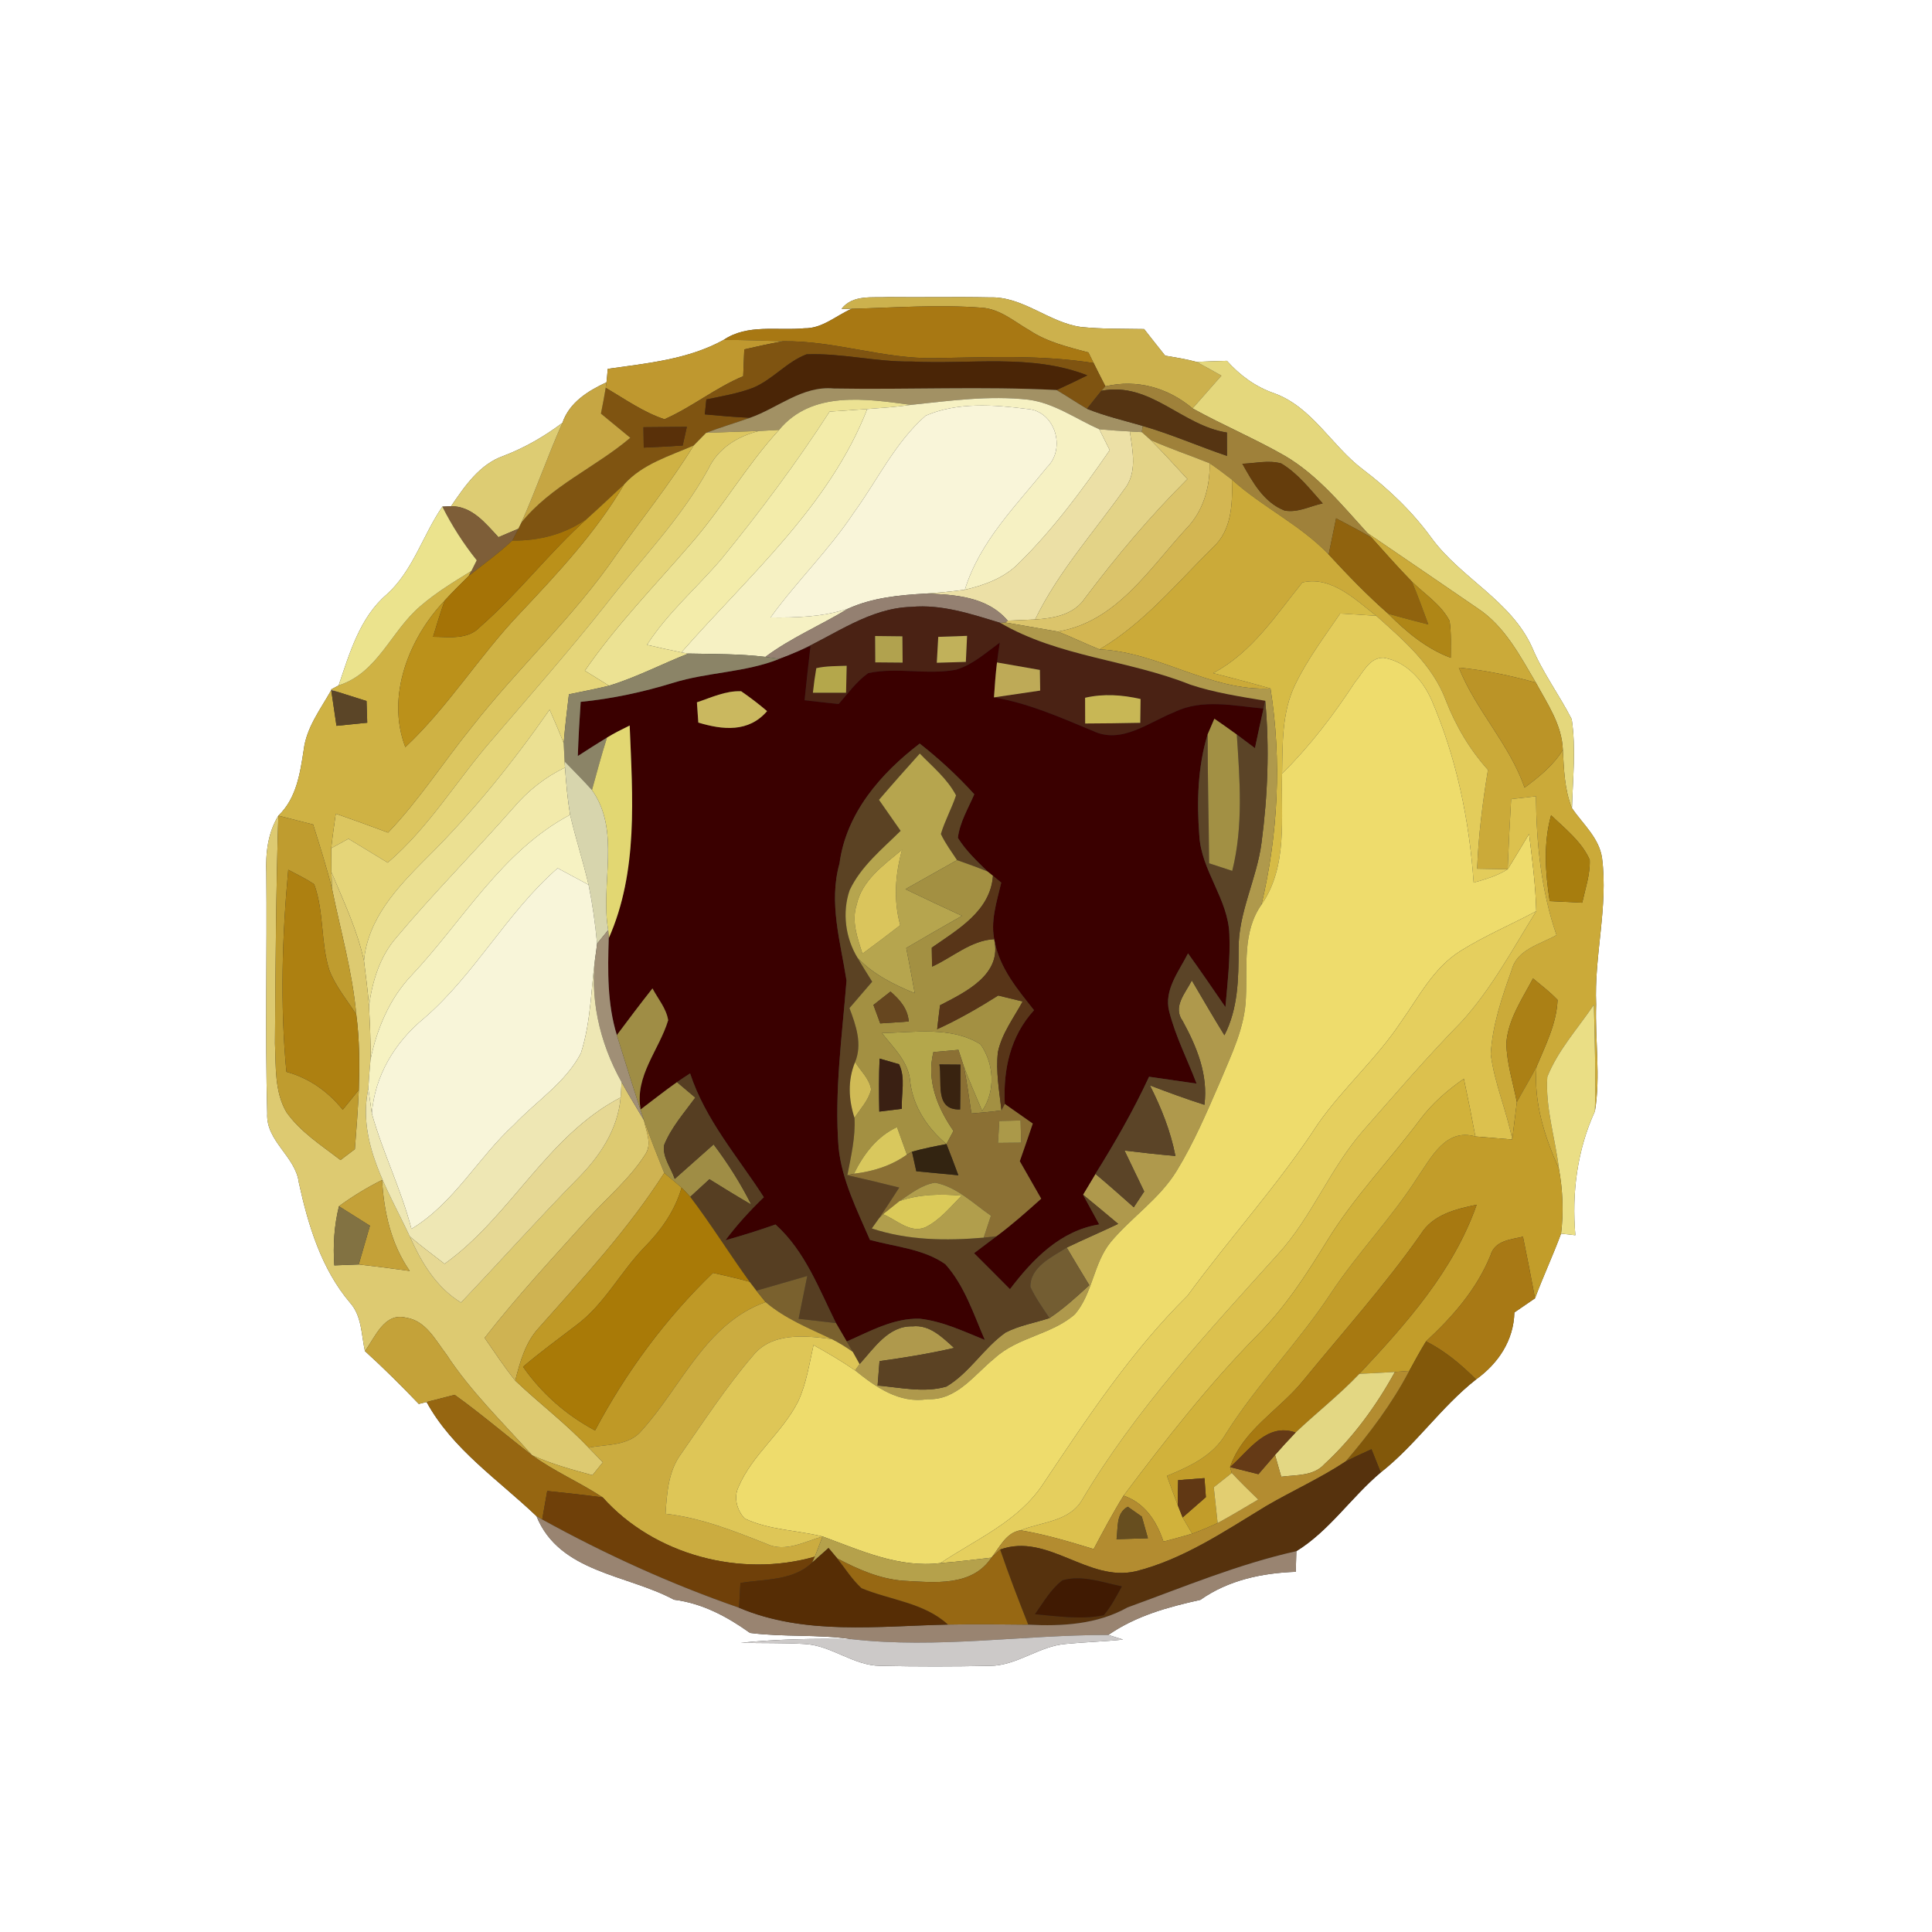 <?xml version="1.0" encoding="UTF-8" ?>
<!DOCTYPE svg PUBLIC "-//W3C//DTD SVG 1.1//EN" "http://www.w3.org/Graphics/SVG/1.1/DTD/svg11.dtd">
<svg width="250pt" height="250pt" viewBox="0 0 250 250" version="1.1" xmlns="http://www.w3.org/2000/svg">
<rect x="0" y="0" width="250" height="250" fill="#333333" stroke="none"/>
<g id="#ffffffff">
<path fill="#ffffff" opacity="1.00" d=" M 0.00 0.00 L 250.00 0.00 L 250.00 250.00 L 0.00 250.00 L 0.00 0.00 M 108.89 39.97 L 110.20 39.96 C 108.18 40.84 106.40 42.53 104.08 42.48 C 100.58 42.82 96.74 41.88 93.63 43.99 C 89.02 46.52 83.77 47.00 78.64 47.73 C 78.60 48.31 78.54 48.89 78.48 49.47 C 76.09 50.58 73.68 52.07 72.78 54.71 C 70.45 56.47 67.92 57.93 65.18 58.98 C 62.06 60.06 60.15 62.90 58.37 65.50 L 57.24 65.56 C 54.70 69.26 53.44 73.86 50.03 76.93 C 46.56 79.90 45.24 84.51 43.82 88.69 L 42.81 89.23 L 43.91 89.60 L 42.86 89.31 C 41.47 91.78 39.65 94.14 39.30 97.03 C 38.83 100.09 38.36 103.30 36.02 105.55 C 34.65 107.79 34.36 110.40 34.46 112.98 C 34.57 123.34 34.29 133.71 34.58 144.07 C 34.38 147.66 38.24 149.61 38.67 153.03 C 39.87 158.54 41.59 164.21 45.30 168.58 C 46.83 170.29 46.75 172.72 47.22 174.83 C 49.63 177.02 51.94 179.31 54.19 181.67 C 54.44 181.61 54.94 181.48 55.20 181.42 C 58.54 187.53 64.49 191.48 69.42 196.19 C 72.39 203.51 81.14 203.72 87.21 207.00 C 90.89 207.47 94.07 209.17 97.05 211.30 C 101.41 211.86 105.85 211.46 110.21 212.11 C 105.43 211.99 100.64 212.11 95.88 212.57 C 98.61 212.65 101.33 212.57 104.06 212.73 C 107.56 212.88 110.40 215.54 113.93 215.56 C 118.64 215.66 123.36 215.66 128.07 215.56 C 131.60 215.56 134.47 212.98 137.95 212.72 C 140.40 212.48 142.87 212.42 145.33 212.16 C 144.85 212.01 143.90 211.71 143.42 211.56 C 147.01 209.08 151.13 207.95 155.33 207.02 C 158.96 204.46 163.29 203.55 167.67 203.39 C 167.69 202.72 167.73 201.39 167.75 200.72 C 171.99 198.12 174.86 193.73 178.67 190.53 C 183.21 186.96 186.46 182.07 191.00 178.50 C 193.87 176.43 195.87 173.46 195.96 169.83 C 196.85 169.22 197.74 168.61 198.63 168.00 C 199.68 165.18 200.96 162.45 202.00 159.63 C 202.46 159.68 203.38 159.79 203.85 159.84 C 203.38 154.34 204.08 148.84 206.38 143.80 C 207.14 139.25 206.38 134.58 206.54 129.98 C 206.27 123.63 208.12 117.35 207.30 111.00 C 206.91 108.41 204.82 106.63 203.41 104.58 C 203.52 100.75 203.95 96.88 203.38 93.07 C 201.77 89.91 199.62 87.05 198.25 83.76 C 195.52 77.72 189.09 74.85 185.27 69.66 C 182.77 66.21 179.69 63.27 176.30 60.70 C 172.29 57.66 169.80 52.68 164.88 50.89 C 162.48 50.07 160.44 48.57 158.76 46.69 C 157.44 46.72 156.13 46.77 154.83 46.83 C 153.49 46.46 152.12 46.26 150.77 46.02 C 149.86 44.88 148.95 43.74 148.05 42.58 C 145.33 42.53 142.59 42.59 139.88 42.31 C 135.72 41.74 132.39 38.34 128.07 38.48 C 123.69 38.39 119.32 38.49 114.95 38.44 C 112.87 38.55 110.35 38.09 108.89 39.97 Z" />
</g>
<g id="#ccb14dff">
<path fill="#ccb14d" opacity="1.00" d=" M 108.89 39.97 C 110.35 38.09 112.87 38.55 114.95 38.44 C 119.32 38.49 123.69 38.39 128.07 38.48 C 132.39 38.34 135.72 41.74 139.88 42.31 C 142.59 42.59 145.33 42.53 148.05 42.58 C 148.95 43.74 149.86 44.88 150.77 46.02 C 152.12 46.26 153.49 46.46 154.83 46.83 C 155.91 47.40 156.98 48.01 158.05 48.61 C 156.80 50.02 155.56 51.43 154.32 52.85 C 151.15 50.18 147.14 49.03 143.04 49.99 C 142.52 48.99 142.02 47.98 141.52 46.98 C 141.35 46.64 141.01 45.95 140.84 45.61 C 138.23 44.90 135.54 44.28 133.26 42.77 C 131.28 41.64 129.43 39.98 127.06 39.82 C 121.45 39.38 115.81 39.81 110.20 39.96 L 108.89 39.97 Z" />
</g>
<g id="#a87813ff">
<path fill="#a87813" opacity="1.00" d=" M 110.20 39.96 C 115.81 39.81 121.45 39.38 127.06 39.82 C 129.43 39.98 131.28 41.64 133.26 42.77 C 135.54 44.28 138.23 44.90 140.84 45.61 C 141.01 45.95 141.35 46.64 141.52 46.98 C 134.72 45.89 127.84 46.23 121.00 46.34 C 114.34 46.48 107.96 44.05 101.31 44.16 C 98.75 44.09 96.19 43.98 93.63 43.99 C 96.74 41.88 100.58 42.82 104.08 42.48 C 106.40 42.53 108.18 40.84 110.20 39.96 Z" />
</g>
<g id="#bf982fff">
<path fill="#bf982f" opacity="1.00" d=" M 78.64 47.73 C 83.77 47.00 89.02 46.52 93.63 43.99 C 96.19 43.98 98.75 44.09 101.31 44.16 C 99.63 44.46 97.97 44.83 96.31 45.21 C 96.27 46.36 96.22 47.52 96.17 48.68 C 92.58 50.18 89.53 52.69 85.98 54.25 C 83.23 53.34 80.86 51.63 78.38 50.19 L 78.48 49.47 C 78.54 48.89 78.60 48.31 78.64 47.73 Z" />
</g>
<g id="#7f5411ff">
<path fill="#7f5411" opacity="1.00" d=" M 101.31 44.16 C 107.96 44.05 114.34 46.48 121.00 46.34 C 127.84 46.23 134.72 45.89 141.52 46.98 C 142.02 47.98 142.52 48.99 143.04 49.99 L 142.52 50.57 C 141.89 51.34 141.27 52.12 140.66 52.90 C 139.33 52.12 138.04 51.25 136.72 50.47 C 138.06 49.86 139.38 49.23 140.70 48.57 C 133.44 45.74 125.55 47.18 117.97 46.78 C 113.41 46.86 108.92 45.67 104.37 45.85 C 101.80 46.82 99.99 49.12 97.45 50.18 C 95.50 50.93 93.43 51.26 91.40 51.69 C 91.35 52.18 91.25 53.14 91.20 53.62 C 93.15 53.80 95.10 53.98 97.06 54.06 C 95.17 54.73 93.24 55.29 91.37 56.01 C 90.97 56.42 90.17 57.24 89.76 57.65 C 86.61 59.02 83.15 60.03 80.77 62.67 C 79.20 64.14 77.64 65.61 76.04 67.05 C 73.21 69.12 69.76 70.00 66.29 69.95 C 66.48 69.57 66.87 68.81 67.07 68.42 L 67.46 67.63 C 71.25 62.89 77.01 60.51 81.56 56.65 C 80.29 55.60 79.03 54.56 77.76 53.52 C 77.98 52.41 78.20 51.30 78.38 50.19 C 80.86 51.63 83.23 53.34 85.98 54.25 C 89.53 52.69 92.58 50.18 96.17 48.68 C 96.22 47.52 96.27 46.36 96.31 45.21 C 97.97 44.83 99.63 44.46 101.31 44.16 M 83.26 55.28 C 83.27 55.94 83.29 57.26 83.30 57.92 C 84.98 57.85 86.66 57.76 88.34 57.65 C 88.48 57.05 88.75 55.83 88.88 55.23 C 87.01 55.25 85.13 55.26 83.26 55.28 Z" />
</g>
<g id="#4a2506ff">
<path fill="#4a2506" opacity="1.00" d=" M 97.45 50.18 C 99.99 49.12 101.80 46.82 104.37 45.85 C 108.92 45.67 113.41 46.86 117.97 46.78 C 125.55 47.18 133.44 45.74 140.70 48.57 C 139.38 49.23 138.06 49.86 136.72 50.47 C 127.12 49.97 117.50 50.44 107.89 50.27 C 103.82 49.89 100.68 52.79 97.06 54.06 C 95.10 53.98 93.15 53.80 91.20 53.62 C 91.25 53.14 91.35 52.18 91.40 51.69 C 93.43 51.26 95.50 50.93 97.45 50.18 Z" />
</g>
<g id="#e4d77cff">
<path fill="#e4d77c" opacity="1.00" d=" M 154.83 46.83 C 156.13 46.77 157.44 46.72 158.76 46.69 C 160.44 48.57 162.48 50.07 164.88 50.89 C 169.80 52.68 172.29 57.66 176.30 60.70 C 179.69 63.27 182.77 66.21 185.27 69.66 C 189.09 74.85 195.52 77.72 198.25 83.76 C 199.62 87.05 201.77 89.91 203.38 93.07 C 203.95 96.88 203.52 100.75 203.41 104.58 C 202.43 102.18 202.38 99.57 202.23 97.03 C 202.12 93.80 200.23 91.07 198.74 88.33 C 196.67 84.83 194.71 81.03 191.21 78.72 C 186.46 75.46 181.70 72.21 176.93 68.96 C 173.66 65.37 170.52 61.49 166.27 58.99 C 162.38 56.76 158.24 55.02 154.32 52.85 C 155.56 51.43 156.80 50.02 158.05 48.61 C 156.98 48.01 155.91 47.40 154.83 46.83 Z" />
</g>
<g id="#c6a643ff">
<path fill="#c6a643" opacity="1.00" d=" M 72.78 54.71 C 73.68 52.07 76.09 50.58 78.48 49.47 L 78.38 50.19 C 78.20 51.30 77.98 52.41 77.76 53.52 C 79.03 54.56 80.29 55.60 81.56 56.65 C 77.01 60.51 71.25 62.89 67.46 67.63 C 69.37 63.38 70.88 58.96 72.78 54.71 Z" />
</g>
<g id="#a29164ff">
<path fill="#a29164" opacity="1.00" d=" M 97.06 54.06 C 100.68 52.79 103.82 49.89 107.89 50.27 C 117.50 50.44 127.12 49.97 136.72 50.47 C 138.04 51.25 139.33 52.12 140.66 52.90 C 142.99 53.84 145.44 54.41 147.86 55.11 L 147.75 55.92 C 147.36 55.90 146.58 55.85 146.20 55.83 C 144.88 55.76 143.56 55.67 142.25 55.55 C 139.23 54.21 136.43 52.16 133.07 51.72 C 128.01 51.15 122.92 51.86 117.88 52.39 C 112.07 51.61 105.06 50.50 100.81 55.63 C 100.16 55.66 98.85 55.73 98.20 55.77 C 95.92 55.86 93.65 55.91 91.37 56.01 C 93.24 55.29 95.17 54.73 97.06 54.06 Z" />
</g>
<g id="#9f813aff">
<path fill="#9f813a" opacity="1.00" d=" M 143.04 49.99 C 147.14 49.03 151.15 50.18 154.32 52.85 C 158.24 55.02 162.38 56.76 166.27 58.99 C 170.52 61.49 173.66 65.37 176.93 68.96 L 177.46 69.55 C 175.96 68.68 174.42 67.88 172.89 67.07 C 172.57 68.63 172.25 70.19 171.93 71.75 C 168.26 67.91 163.34 65.62 159.41 62.07 C 158.47 61.33 157.52 60.62 156.53 59.95 C 154.00 58.92 151.39 58.06 148.90 56.94 C 148.61 56.68 148.04 56.18 147.75 55.92 L 147.86 55.11 C 151.57 56.19 155.11 57.75 158.77 58.99 C 158.76 57.98 158.76 56.97 158.76 55.97 C 152.91 55.07 148.87 49.35 142.52 50.57 L 143.04 49.99 M 160.76 60.01 C 162.09 62.38 163.53 65.01 166.21 66.06 C 167.90 66.39 169.53 65.48 171.16 65.14 C 169.51 63.30 167.95 61.26 165.79 59.97 C 164.15 59.51 162.42 59.95 160.76 60.01 Z" />
</g>
<g id="#553412ff">
<path fill="#553412" opacity="1.00" d=" M 140.66 52.90 C 141.27 52.12 141.89 51.34 142.52 50.57 C 148.87 49.35 152.91 55.07 158.76 55.97 C 158.76 56.97 158.76 57.98 158.77 58.99 C 155.11 57.75 151.57 56.19 147.86 55.11 C 145.44 54.41 142.99 53.84 140.66 52.90 Z" />
</g>
<g id="#ece293ff">
<path fill="#ece293" opacity="1.00" d=" M 100.81 55.63 C 105.06 50.50 112.07 51.61 117.88 52.39 C 116.00 52.66 114.11 52.79 112.22 52.93 C 110.59 53.05 108.97 53.15 107.35 53.26 C 103.07 59.90 98.34 66.22 93.35 72.34 C 90.17 76.07 86.39 79.29 83.72 83.44 C 85.20 83.78 86.68 84.12 88.17 84.42 L 89.07 84.57 C 85.64 85.92 82.35 87.65 78.81 88.73 C 77.76 88.08 76.72 87.44 75.68 86.79 C 79.74 80.90 84.74 75.78 89.39 70.38 C 93.49 65.69 96.60 60.22 100.81 55.63 Z" />
</g>
<g id="#f6f1c3ff">
<path fill="#f6f1c3" opacity="1.00" d=" M 117.88 52.39 C 122.92 51.86 128.01 51.15 133.07 51.72 C 136.43 52.16 139.23 54.21 142.25 55.55 C 142.70 56.45 143.14 57.35 143.60 58.25 C 140.05 63.39 136.31 68.47 131.85 72.86 C 129.98 74.78 127.41 75.72 124.85 76.31 C 126.79 70.04 131.49 65.43 135.48 60.46 C 137.99 58.03 136.52 53.16 132.92 52.92 C 128.60 52.37 123.86 52.02 119.78 53.79 C 115.81 57.26 113.53 62.18 110.45 66.39 C 107.26 71.20 103.08 75.23 99.71 79.90 C 103.08 79.94 106.51 79.83 109.74 78.76 C 106.21 80.91 102.36 82.52 99.04 85.00 C 95.73 84.60 92.40 84.64 89.07 84.57 L 88.17 84.42 C 96.86 74.51 107.30 65.51 112.22 52.93 C 114.11 52.79 116.00 52.66 117.88 52.39 Z" />
</g>
<g id="#f3ecaaff">
<path fill="#f3ecaa" opacity="1.00" d=" M 93.35 72.34 C 98.34 66.22 103.07 59.90 107.35 53.26 C 108.97 53.15 110.59 53.05 112.22 52.93 C 107.30 65.51 96.86 74.51 88.17 84.42 C 86.68 84.12 85.20 83.78 83.72 83.44 C 86.39 79.29 90.17 76.07 93.35 72.34 Z" />
</g>
<g id="#f9f5d9ff">
<path fill="#f9f5d9" opacity="1.00" d=" M 119.78 53.79 C 123.86 52.02 128.60 52.37 132.92 52.92 C 136.52 53.16 137.99 58.03 135.48 60.46 C 131.49 65.43 126.79 70.04 124.85 76.31 C 123.18 76.54 121.50 76.69 119.81 76.81 C 116.39 77.00 112.90 77.33 109.74 78.76 C 106.51 79.83 103.08 79.94 99.71 79.90 C 103.08 75.23 107.26 71.20 110.45 66.39 C 113.53 62.18 115.81 57.26 119.78 53.79 Z" />
</g>
<g id="#ddcc73ff">
<path fill="#ddcc73" opacity="1.00" d=" M 65.18 58.98 C 67.92 57.93 70.45 56.47 72.78 54.71 C 70.88 58.96 69.37 63.38 67.46 67.63 L 67.07 68.42 C 66.21 68.78 65.36 69.15 64.50 69.51 C 62.82 67.71 61.10 65.50 58.37 65.50 C 60.15 62.90 62.06 60.06 65.18 58.98 Z" />
</g>
<g id="#593009ff">
<path fill="#593009" opacity="1.00" d=" M 83.26 55.28 C 85.13 55.26 87.01 55.25 88.88 55.23 C 88.75 55.83 88.48 57.05 88.34 57.65 C 86.66 57.76 84.98 57.85 83.30 57.92 C 83.29 57.26 83.27 55.94 83.26 55.28 Z" />
</g>
<g id="#dcc660ff">
<path fill="#dcc660" opacity="1.00" d=" M 89.76 57.65 C 90.17 57.24 90.97 56.42 91.37 56.01 C 93.65 55.91 95.92 55.86 98.20 55.77 C 95.42 56.46 92.90 58.03 91.65 60.69 C 88.08 67.20 82.83 72.49 78.32 78.33 C 73.62 84.26 68.61 89.95 63.69 95.70 C 59.11 100.95 55.52 107.07 50.17 111.63 C 48.48 110.59 46.78 109.57 45.09 108.54 C 44.35 108.94 43.60 109.35 42.86 109.76 C 43.02 108.27 43.24 106.78 43.45 105.29 C 45.72 106.08 47.97 106.90 50.22 107.74 C 54.25 103.53 57.39 98.59 61.06 94.07 C 67.04 86.42 74.26 79.81 79.76 71.78 C 83.08 67.06 86.74 62.57 89.76 57.65 Z" />
</g>
<g id="#e5d579ff">
<path fill="#e5d579" opacity="1.00" d=" M 98.20 55.77 C 98.85 55.73 100.16 55.66 100.81 55.63 C 96.60 60.22 93.49 65.69 89.39 70.38 C 84.74 75.78 79.74 80.90 75.68 86.79 C 76.72 87.44 77.76 88.08 78.81 88.73 C 77.09 89.15 75.35 89.49 73.62 89.84 C 73.37 91.95 73.11 94.05 72.94 96.16 C 72.37 94.70 71.75 93.26 71.12 91.83 C 66.34 98.69 61.08 105.23 55.12 111.11 C 51.45 114.79 47.58 118.87 47.10 124.33 C 46.23 120.32 44.45 116.61 42.88 112.84 C 42.88 112.07 42.87 110.53 42.86 109.76 C 43.60 109.35 44.35 108.94 45.09 108.54 C 46.78 109.57 48.48 110.59 50.17 111.63 C 55.52 107.07 59.11 100.95 63.69 95.70 C 68.61 89.95 73.62 84.26 78.32 78.33 C 82.83 72.49 88.08 67.20 91.65 60.69 C 92.90 58.03 95.42 56.46 98.20 55.77 Z" />
</g>
<g id="#ece0a6ff">
<path fill="#ece0a6" opacity="1.00" d=" M 142.25 55.55 C 143.56 55.67 144.88 55.76 146.20 55.83 C 146.56 58.37 147.22 61.22 145.42 63.40 C 141.50 68.92 136.93 74.02 133.94 80.16 C 132.76 80.22 131.57 80.27 130.39 80.31 C 127.77 77.21 123.57 76.93 119.81 76.81 C 121.50 76.69 123.18 76.54 124.85 76.31 C 127.41 75.72 129.98 74.78 131.85 72.86 C 136.31 68.47 140.05 63.39 143.60 58.25 C 143.14 57.35 142.70 56.45 142.25 55.55 Z" />
</g>
<g id="#e3d387ff">
<path fill="#e3d387" opacity="1.00" d=" M 146.20 55.83 C 146.58 55.85 147.36 55.90 147.75 55.92 C 148.04 56.18 148.61 56.68 148.90 56.94 C 150.53 58.57 152.08 60.29 153.65 61.99 C 148.84 66.78 144.48 71.97 140.40 77.39 C 138.97 79.56 136.34 80.01 133.94 80.16 C 136.93 74.02 141.50 68.92 145.42 63.40 C 147.22 61.22 146.56 58.37 146.20 55.83 Z" />
</g>
<g id="#dbc46bff">
<path fill="#dbc46b" opacity="1.00" d=" M 148.90 56.94 C 151.39 58.06 154.00 58.92 156.53 59.95 C 156.58 63.07 155.70 66.17 153.47 68.44 C 148.69 73.64 144.42 80.50 136.87 81.72 C 134.61 81.33 132.35 80.94 130.09 80.55 L 130.39 80.31 C 131.57 80.27 132.76 80.22 133.94 80.16 C 136.34 80.01 138.97 79.56 140.40 77.39 C 144.48 71.97 148.84 66.78 153.65 61.99 C 152.08 60.29 150.53 58.57 148.90 56.94 Z" />
</g>
<g id="#cfb244ff">
<path fill="#cfb244" opacity="1.00" d=" M 80.77 62.67 C 83.15 60.03 86.61 59.02 89.76 57.65 C 86.74 62.57 83.08 67.06 79.76 71.78 C 74.26 79.81 67.04 86.42 61.06 94.07 C 57.39 98.59 54.25 103.53 50.22 107.74 C 47.97 106.90 45.72 106.08 43.45 105.29 C 43.24 106.78 43.02 108.27 42.86 109.76 C 42.87 110.53 42.88 112.07 42.88 112.84 C 42.91 113.40 42.96 114.51 42.98 115.07 C 42.28 112.24 41.39 109.47 40.52 106.69 C 39.02 106.31 37.52 105.92 36.02 105.55 C 38.36 103.30 38.83 100.09 39.30 97.03 C 39.65 94.14 41.47 91.78 42.86 89.31 C 43.08 90.85 43.31 92.38 43.54 93.92 C 44.86 93.78 46.19 93.65 47.52 93.52 C 47.49 92.58 47.46 91.65 47.43 90.71 C 46.26 90.34 45.09 89.97 43.91 89.60 L 42.81 89.23 L 43.82 88.69 C 48.91 87.07 50.61 81.62 54.41 78.42 C 56.44 76.67 58.73 75.28 61.00 73.88 L 60.66 74.52 C 59.61 75.56 58.55 76.60 57.55 77.70 C 52.92 82.57 49.93 90.10 52.45 96.68 C 58.03 91.44 62.04 84.84 67.32 79.32 C 72.22 74.12 77.13 68.87 80.77 62.67 Z" />
</g>
<g id="#d3b652ff">
<path fill="#d3b652" opacity="1.00" d=" M 156.53 59.95 C 157.52 60.62 158.47 61.33 159.41 62.07 C 159.50 65.17 159.41 68.62 156.92 70.87 C 152.26 75.47 147.99 80.68 142.27 84.03 C 140.45 83.30 138.69 82.43 136.87 81.72 C 144.42 80.50 148.69 73.64 153.47 68.44 C 155.70 66.17 156.58 63.07 156.53 59.95 Z" />
</g>
<g id="#653d0cff">
<path fill="#653d0c" opacity="1.00" d=" M 160.76 60.01 C 162.42 59.95 164.15 59.51 165.79 59.97 C 167.95 61.26 169.51 63.30 171.16 65.14 C 169.53 65.48 167.90 66.39 166.21 66.06 C 163.53 65.01 162.09 62.38 160.76 60.01 Z" />
</g>
<g id="#cbaa39ff">
<path fill="#cbaa39" opacity="1.00" d=" M 159.41 62.07 C 163.34 65.62 168.26 67.91 171.93 71.75 C 174.39 74.41 176.90 77.02 179.63 79.41 C 181.98 81.77 184.57 83.94 187.73 85.12 C 187.72 83.54 187.81 81.94 187.58 80.36 C 186.49 78.23 184.36 76.90 182.70 75.26 C 180.89 73.41 179.18 71.47 177.46 69.55 L 176.93 68.96 C 181.70 72.21 186.46 75.46 191.21 78.72 C 194.71 81.03 196.67 84.83 198.74 88.33 C 195.47 87.42 192.15 86.72 188.77 86.39 C 190.97 91.91 195.31 96.26 197.28 101.92 C 199.15 100.53 201.01 99.05 202.23 97.03 C 202.38 99.57 202.43 102.18 203.41 104.58 C 204.82 106.63 206.91 108.41 207.30 111.00 C 208.12 117.35 206.27 123.63 206.54 129.98 C 206.38 134.58 207.14 139.25 206.38 143.80 C 206.49 139.21 206.37 134.61 206.25 130.01 C 204.18 133.07 201.61 135.88 200.22 139.34 C 199.95 143.35 201.25 147.26 201.72 151.23 C 199.87 147.08 198.44 142.66 198.82 138.05 C 199.98 135.27 201.42 132.46 201.55 129.39 C 200.58 128.36 199.45 127.51 198.37 126.61 C 196.97 129.27 195.14 131.91 194.92 134.99 C 194.97 137.58 195.78 140.08 196.28 142.61 C 196.08 144.22 195.88 145.84 195.68 147.45 C 194.96 143.72 193.38 140.19 192.90 136.41 C 193.11 132.65 194.36 129.01 195.62 125.49 C 196.32 122.82 199.31 122.21 201.41 121.00 C 199.41 115.23 198.81 109.11 198.75 103.04 C 197.68 103.16 196.61 103.28 195.54 103.40 C 195.36 106.42 195.21 109.45 195.09 112.48 C 193.77 112.45 192.45 112.43 191.14 112.41 C 191.31 108.12 191.84 103.85 192.54 99.62 C 190.17 96.98 188.36 93.90 187.08 90.60 C 185.38 86.05 181.60 82.82 178.08 79.68 C 175.37 77.57 172.26 74.50 168.53 75.37 C 165.07 79.65 162.01 84.43 156.98 87.10 C 159.46 87.73 161.94 88.39 164.40 89.09 C 156.58 89.47 150.01 84.38 142.27 84.03 C 147.99 80.68 152.26 75.47 156.92 70.87 C 159.41 68.62 159.50 65.17 159.41 62.07 M 200.53 116.60 C 201.93 116.66 203.33 116.73 204.74 116.81 C 205.14 114.98 205.78 113.16 205.71 111.26 C 204.66 108.89 202.53 107.25 200.71 105.49 C 199.70 109.13 199.96 112.91 200.53 116.60 Z" />
</g>
<g id="#bb911aff">
<path fill="#bb911a" opacity="1.00" d=" M 76.04 67.05 C 77.64 65.61 79.20 64.14 80.77 62.67 C 77.13 68.87 72.22 74.12 67.32 79.32 C 62.04 84.84 58.03 91.44 52.45 96.68 C 49.93 90.10 52.92 82.57 57.55 77.70 C 56.99 79.25 56.52 80.83 56.04 82.40 C 58.12 82.41 60.52 82.82 62.11 81.13 C 67.09 76.78 71.11 71.45 76.04 67.05 Z" />
</g>
<g id="#7e5e38ff">
<path fill="#7e5e38" opacity="1.00" d=" M 58.37 65.50 C 61.10 65.50 62.82 67.71 64.50 69.51 C 65.36 69.15 66.21 68.78 67.07 68.42 C 66.87 68.81 66.48 69.57 66.29 69.95 C 64.52 71.61 62.55 73.01 60.66 74.52 L 61.00 73.88 C 61.17 73.53 61.52 72.85 61.69 72.50 C 59.97 70.35 58.48 68.02 57.24 65.56 L 58.37 65.50 Z" />
</g>
<g id="#ebe38dff">
<path fill="#ebe38d" opacity="1.00" d=" M 50.03 76.93 C 53.44 73.86 54.70 69.26 57.24 65.56 C 58.48 68.02 59.97 70.35 61.69 72.50 C 61.52 72.85 61.17 73.53 61.00 73.88 C 58.73 75.28 56.44 76.67 54.41 78.42 C 50.61 81.62 48.91 87.07 43.82 88.69 C 45.24 84.51 46.56 79.90 50.03 76.93 Z" />
</g>
<g id="#a57306ff">
<path fill="#a57306" opacity="1.00" d=" M 66.29 69.95 C 69.76 70.00 73.21 69.12 76.04 67.05 C 71.11 71.45 67.09 76.78 62.11 81.13 C 60.52 82.82 58.12 82.41 56.04 82.40 C 56.52 80.83 56.99 79.25 57.55 77.70 C 58.55 76.60 59.61 75.56 60.66 74.52 C 62.55 73.01 64.52 71.61 66.29 69.95 Z" />
</g>
<g id="#90630eff">
<path fill="#90630e" opacity="1.00" d=" M 172.89 67.07 C 174.42 67.88 175.96 68.68 177.46 69.55 C 179.18 71.47 180.89 73.41 182.70 75.26 C 183.47 77.08 184.14 78.95 184.83 80.81 C 183.09 80.35 181.35 79.92 179.63 79.41 C 176.90 77.02 174.39 74.41 171.93 71.75 C 172.25 70.19 172.57 68.63 172.89 67.07 Z" />
</g>
<g id="#d6bb46ff">
<path fill="#d6bb46" opacity="1.00" d=" M 168.53 75.37 C 172.26 74.50 175.37 77.57 178.08 79.68 C 176.53 79.58 174.98 79.49 173.42 79.39 C 171.39 82.37 169.21 85.27 167.63 88.52 C 165.86 92.11 165.97 96.21 165.90 100.11 C 165.73 105.80 166.69 112.07 163.24 117.05 C 165.39 107.94 165.87 98.34 164.40 89.09 C 161.94 88.39 159.46 87.73 156.98 87.10 C 162.01 84.43 165.07 79.65 168.53 75.37 Z" />
</g>
<g id="#af8616ff">
<path fill="#af8616" opacity="1.00" d=" M 182.70 75.26 C 184.36 76.90 186.49 78.23 187.58 80.36 C 187.81 81.94 187.72 83.54 187.73 85.12 C 184.57 83.94 181.98 81.77 179.63 79.41 C 181.35 79.92 183.09 80.35 184.83 80.81 C 184.14 78.95 183.47 77.08 182.70 75.26 Z" />
</g>
<g id="#948071ff">
<path fill="#948071" opacity="1.00" d=" M 109.74 78.76 C 112.90 77.33 116.39 77.00 119.81 76.81 C 123.57 76.93 127.77 77.21 130.39 80.31 L 130.09 80.55 L 129.44 80.60 C 125.70 79.46 121.89 78.17 117.93 78.53 C 112.52 78.68 108.08 82.10 103.33 84.26 C 102.52 84.62 101.69 84.95 100.85 85.26 C 100.39 85.19 99.49 85.07 99.04 85.00 C 102.36 82.52 106.21 80.91 109.74 78.76 Z" />
</g>
<g id="#4a2214ff">
<path fill="#4a2214" opacity="1.00" d=" M 103.33 84.26 C 108.08 82.10 112.52 78.68 117.93 78.53 C 121.89 78.17 125.70 79.46 129.44 80.60 C 137.03 85.02 145.99 85.38 154.02 88.59 C 157.17 89.64 160.46 90.13 163.72 90.68 L 163.50 91.69 C 159.68 91.34 155.55 90.38 151.94 92.16 C 148.62 93.47 145.12 96.35 141.42 94.58 C 137.26 92.85 133.11 91.00 128.62 90.24 C 130.61 89.95 132.60 89.65 134.60 89.36 C 134.58 88.47 134.57 87.58 134.56 86.69 C 132.70 86.37 130.85 86.05 129.01 85.72 C 129.12 84.86 129.24 84.00 129.37 83.15 C 127.59 84.45 125.88 86.01 123.72 86.66 C 119.97 87.37 116.09 86.30 112.35 87.10 C 110.83 88.18 109.74 89.72 108.52 91.10 C 107.05 90.95 105.58 90.78 104.11 90.61 C 104.34 88.27 104.61 85.93 104.88 83.60 C 104.50 83.76 103.72 84.09 103.33 84.26 M 113.24 82.30 C 113.24 83.44 113.25 84.57 113.26 85.71 C 114.44 85.72 115.62 85.73 116.80 85.74 C 116.79 84.61 116.78 83.47 116.77 82.34 C 115.59 82.32 114.41 82.31 113.24 82.30 M 121.41 82.41 C 121.35 83.52 121.28 84.64 121.22 85.76 C 122.47 85.72 123.72 85.69 124.98 85.65 C 125.03 84.53 125.09 83.40 125.14 82.28 C 123.89 82.32 122.65 82.36 121.41 82.41 M 105.63 86.46 C 105.45 87.51 105.30 88.57 105.19 89.64 C 106.62 89.64 108.05 89.64 109.48 89.64 C 109.51 88.48 109.53 87.32 109.56 86.15 C 108.24 86.20 106.92 86.17 105.63 86.46 M 140.41 90.29 C 140.41 91.40 140.42 92.51 140.42 93.62 C 142.79 93.61 145.17 93.58 147.55 93.53 C 147.56 92.51 147.58 91.48 147.59 90.45 C 145.22 89.91 142.80 89.74 140.41 90.29 Z" />
</g>
<g id="#e3cc5bff">
<path fill="#e3cc5b" opacity="1.00" d=" M 173.42 79.39 C 174.98 79.49 176.53 79.58 178.08 79.68 C 181.60 82.82 185.38 86.05 187.08 90.60 C 188.36 93.90 190.17 96.98 192.54 99.62 C 191.84 103.85 191.31 108.12 191.14 112.41 C 192.45 112.43 193.77 112.45 195.09 112.48 C 193.75 113.34 192.20 113.78 190.69 114.21 C 190.13 106.10 188.46 98.03 185.23 90.55 C 184.09 87.97 181.91 85.56 179.01 85.11 C 177.16 85.09 176.37 87.07 175.34 88.27 C 172.58 92.51 169.50 96.54 165.90 100.11 C 165.97 96.21 165.86 92.11 167.63 88.52 C 169.21 85.27 171.39 82.37 173.42 79.39 Z" />
</g>
<g id="#af994cff">
<path fill="#af994c" opacity="1.00" d=" M 129.44 80.60 L 130.09 80.55 C 132.35 80.94 134.61 81.33 136.87 81.72 C 138.69 82.43 140.45 83.30 142.27 84.03 C 150.01 84.38 156.58 89.47 164.40 89.09 C 165.87 98.34 165.39 107.94 163.24 117.05 C 160.74 120.60 161.42 125.01 161.22 129.08 C 161.10 132.97 159.32 136.50 157.86 140.02 C 156.16 143.93 154.49 147.87 152.26 151.51 C 150.04 155.14 146.40 157.52 143.71 160.74 C 141.48 163.49 141.40 167.38 139.09 170.07 C 136.08 172.71 131.69 173.01 128.72 175.74 C 126.08 177.87 123.81 181.24 120.01 181.05 C 116.36 181.65 113.31 179.48 110.65 177.33 L 111.23 176.51 C 113.09 174.47 114.97 171.53 118.07 171.63 C 120.31 171.38 121.94 173.06 123.46 174.42 C 120.27 175.16 117.05 175.68 113.81 176.13 C 113.75 176.92 113.62 178.50 113.56 179.29 C 116.50 179.53 119.57 180.27 122.47 179.42 C 125.48 177.63 127.28 174.43 130.12 172.43 C 131.90 171.51 133.91 171.18 135.80 170.56 C 137.66 169.32 139.31 167.81 140.95 166.30 C 139.97 164.68 138.99 163.06 138.03 161.44 C 140.23 160.38 142.48 159.42 144.69 158.37 C 143.18 157.10 141.67 155.84 140.14 154.59 C 140.67 153.69 141.21 152.79 141.75 151.90 C 143.43 153.31 145.07 154.76 146.71 156.22 C 147.16 155.54 147.61 154.86 148.06 154.18 C 147.21 152.41 146.36 150.65 145.51 148.88 C 147.70 149.15 149.90 149.39 152.10 149.58 C 151.48 146.38 150.27 143.35 148.80 140.45 C 151.13 141.34 153.47 142.20 155.85 142.96 C 156.35 139.05 154.87 135.47 153.04 132.12 C 151.70 130.27 153.40 128.51 154.22 126.87 C 155.62 129.24 156.99 131.62 158.44 133.96 C 160.20 130.53 160.27 126.68 160.27 122.92 C 160.21 118.11 162.63 113.76 163.24 109.05 C 164.04 102.97 164.29 96.79 163.72 90.68 C 160.46 90.13 157.17 89.64 154.02 88.59 C 145.99 85.38 137.03 85.02 129.44 80.60 Z" />
</g>
<g id="#b1a24eff">
<path fill="#b1a24e" opacity="1.00" d=" M 113.24 82.30 C 114.41 82.31 115.59 82.32 116.77 82.34 C 116.78 83.47 116.79 84.61 116.80 85.74 C 115.62 85.73 114.44 85.72 113.26 85.71 C 113.25 84.57 113.24 83.44 113.24 82.30 Z" />
</g>
<g id="#c1b15aff">
<path fill="#c1b15a" opacity="1.00" d=" M 121.41 82.41 C 122.65 82.36 123.89 82.32 125.14 82.28 C 125.09 83.40 125.03 84.53 124.98 85.65 C 123.72 85.69 122.47 85.72 121.22 85.76 C 121.28 84.64 121.35 83.52 121.41 82.41 Z" />
</g>
<g id="#3a0000ff">
<path fill="#3a0000" opacity="1.00" d=" M 123.72 86.66 C 125.88 86.01 127.59 84.45 129.37 83.15 C 129.24 84.00 129.12 84.86 129.01 85.72 C 128.83 87.22 128.72 88.73 128.62 90.24 C 133.11 91.00 137.26 92.85 141.42 94.58 C 145.12 96.35 148.62 93.47 151.94 92.16 C 155.55 90.38 159.68 91.34 163.50 91.69 C 163.11 93.39 162.75 95.10 162.39 96.81 C 161.61 96.22 160.83 95.63 160.04 95.05 C 159.08 94.35 158.11 93.67 157.14 93.00 C 156.92 93.51 156.49 94.52 156.27 95.02 C 154.98 99.24 154.86 103.73 155.19 108.10 C 155.44 112.68 158.94 116.33 159.08 120.92 C 159.21 124.06 158.84 127.20 158.57 130.32 C 156.97 127.99 155.38 125.66 153.73 123.37 C 152.56 125.70 150.57 128.12 151.30 130.90 C 152.12 134.13 153.66 137.11 154.84 140.22 C 152.79 139.92 150.74 139.62 148.69 139.33 C 146.67 143.68 144.29 147.83 141.75 151.90 C 141.21 152.79 140.67 153.69 140.14 154.59 C 140.83 155.87 141.53 157.15 142.24 158.44 C 137.20 159.25 133.64 162.94 130.69 166.82 C 129.15 165.26 127.59 163.71 126.04 162.16 C 127.01 161.43 127.98 160.70 128.95 159.97 C 130.97 158.47 132.86 156.79 134.73 155.11 C 133.81 153.50 132.88 151.88 131.96 150.26 C 132.53 148.64 133.09 147.01 133.64 145.39 C 132.44 144.54 131.23 143.69 130.02 142.85 C 129.79 138.42 130.73 134.07 133.80 130.72 C 131.69 128.05 129.37 125.31 128.72 121.85 C 128.09 119.28 128.98 116.70 129.56 114.21 C 129.29 113.99 128.75 113.55 128.49 113.33 L 127.79 112.77 C 126.41 111.42 124.97 110.07 123.95 108.42 C 124.19 106.40 125.28 104.62 126.07 102.78 C 123.91 100.39 121.54 98.21 119.01 96.22 C 113.97 100.07 109.49 105.22 108.63 111.74 C 107.20 116.81 108.77 121.88 109.54 126.89 C 108.97 134.06 107.95 141.27 108.51 148.48 C 108.94 152.72 110.91 156.58 112.57 160.44 C 115.84 161.34 119.48 161.59 122.32 163.58 C 124.82 166.36 125.97 170.02 127.44 173.39 C 124.70 172.28 121.97 170.97 119.00 170.64 C 115.62 170.55 112.58 172.27 109.57 173.59 C 109.10 172.80 108.64 172.01 108.18 171.21 C 105.95 166.73 104.17 161.89 100.35 158.45 C 98.22 159.20 96.05 159.88 93.87 160.49 C 95.36 158.48 97.05 156.65 98.84 154.92 C 95.47 149.68 91.27 144.92 89.30 138.90 C 88.73 139.27 88.16 139.64 87.60 140.03 C 86.00 141.16 84.47 142.38 82.90 143.56 C 82.10 139.23 85.29 135.89 86.46 132.02 C 86.22 130.47 85.13 129.24 84.43 127.90 C 82.86 129.88 81.34 131.91 79.82 133.94 C 78.57 129.88 78.64 125.61 78.77 121.41 C 82.61 112.76 81.85 103.08 81.48 93.88 C 80.49 94.37 79.49 94.86 78.55 95.44 C 77.28 96.21 76.02 97.02 74.77 97.83 C 74.85 95.49 74.98 93.16 75.14 90.82 C 79.20 90.42 83.20 89.56 87.10 88.36 C 91.60 86.96 96.45 87.03 100.85 85.26 C 101.69 84.95 102.52 84.62 103.33 84.26 C 103.72 84.09 104.50 83.76 104.88 83.60 C 104.61 85.93 104.34 88.27 104.11 90.61 C 105.58 90.78 107.05 90.95 108.52 91.10 C 109.74 89.72 110.83 88.18 112.35 87.10 C 116.09 86.30 119.97 87.37 123.72 86.66 M 90.18 90.88 C 90.22 91.53 90.31 92.84 90.36 93.50 C 93.53 94.46 96.88 94.80 99.26 92.02 C 98.19 91.10 97.07 90.25 95.91 89.45 C 93.90 89.36 92.05 90.26 90.18 90.88 Z" />
</g>
<g id="#8b8467ff">
<path fill="#8b8467" opacity="1.00" d=" M 78.81 88.73 C 82.35 87.65 85.64 85.92 89.07 84.57 C 92.40 84.64 95.73 84.60 99.04 85.00 C 99.49 85.07 100.39 85.19 100.85 85.26 C 96.45 87.03 91.60 86.96 87.10 88.36 C 83.20 89.56 79.20 90.42 75.14 90.82 C 74.98 93.16 74.85 95.49 74.77 97.83 C 76.02 97.02 77.28 96.21 78.55 95.44 C 77.83 97.68 77.23 99.96 76.60 102.23 C 75.45 100.96 74.25 99.75 73.06 98.53 C 73.03 97.94 72.97 96.75 72.94 96.16 C 73.11 94.05 73.37 91.95 73.62 89.84 C 75.35 89.49 77.09 89.15 78.81 88.73 Z" />
</g>
<g id="#eedc6cff">
<path fill="#eedc6c" opacity="1.00" d=" M 175.34 88.27 C 176.37 87.07 177.16 85.09 179.01 85.11 C 181.91 85.56 184.09 87.97 185.23 90.55 C 188.46 98.03 190.13 106.10 190.69 114.21 C 192.20 113.78 193.75 113.34 195.09 112.48 C 196.04 110.97 196.94 109.43 197.86 107.91 C 198.27 111.23 198.71 114.56 198.79 117.91 C 195.53 119.65 192.10 121.10 188.97 123.06 C 185.47 125.25 183.57 129.05 181.24 132.31 C 178.10 137.03 173.78 140.81 170.53 145.45 C 165.45 153.27 159.14 160.16 153.65 167.68 C 146.34 174.90 140.69 183.50 135.00 191.99 C 131.84 196.84 126.35 199.15 121.70 202.26 C 116.31 202.93 111.35 200.62 106.44 198.82 C 103.10 198.00 99.52 197.99 96.37 196.50 C 95.37 195.45 94.92 193.82 95.54 192.46 C 97.32 188.24 101.23 185.41 103.28 181.34 C 104.35 179.04 104.72 176.50 105.27 174.05 C 107.10 175.07 108.92 176.13 110.65 177.33 C 113.31 179.48 116.36 181.65 120.01 181.05 C 123.81 181.24 126.08 177.87 128.72 175.74 C 131.69 173.01 136.08 172.71 139.09 170.07 C 141.40 167.38 141.48 163.49 143.71 160.74 C 146.40 157.52 150.04 155.14 152.26 151.51 C 154.49 147.87 156.16 143.93 157.86 140.02 C 159.32 136.50 161.10 132.97 161.22 129.08 C 161.42 125.01 160.74 120.60 163.24 117.05 C 166.69 112.07 165.73 105.80 165.90 100.11 C 169.50 96.54 172.58 92.51 175.34 88.27 Z" />
</g>
<g id="#b4a74bff">
<path fill="#b4a74b" opacity="1.00" d=" M 105.63 86.46 C 106.92 86.17 108.24 86.20 109.56 86.15 C 109.53 87.32 109.51 88.48 109.48 89.64 C 108.05 89.64 106.62 89.64 105.19 89.64 C 105.30 88.57 105.45 87.51 105.63 86.46 Z" />
<path fill="#b4a74b" opacity="1.00" d=" M 114.12 133.68 C 118.35 133.60 123.11 132.77 126.88 135.14 C 128.64 137.65 128.85 141.17 127.09 143.74 C 126.28 141.83 125.45 139.94 124.72 138.00 C 124.55 137.47 124.19 136.39 124.02 135.85 C 123.21 135.92 121.59 136.06 120.78 136.14 C 119.87 139.83 121.30 143.33 123.38 146.34 C 123.08 146.90 122.77 147.47 122.47 148.04 C 120.03 145.99 118.21 143.28 117.79 140.07 C 117.63 137.43 115.64 135.63 114.12 133.68 Z" />
</g>
<g id="#beaa57ff">
<path fill="#beaa57" opacity="1.00" d=" M 129.01 85.72 C 130.85 86.05 132.70 86.37 134.56 86.69 C 134.57 87.58 134.58 88.47 134.60 89.36 C 132.60 89.65 130.61 89.95 128.62 90.24 C 128.72 88.73 128.83 87.22 129.01 85.72 Z" />
</g>
<g id="#bb9427ff">
<path fill="#bb9427" opacity="1.00" d=" M 188.77 86.39 C 192.15 86.72 195.47 87.42 198.74 88.33 C 200.23 91.07 202.12 93.80 202.23 97.03 C 201.01 99.05 199.15 100.53 197.28 101.92 C 195.31 96.26 190.97 91.91 188.77 86.39 Z" />
</g>
<g id="#5b4527ff">
<path fill="#5b4527" opacity="1.00" d=" M 42.86 89.31 L 43.91 89.60 C 45.09 89.97 46.26 90.34 47.43 90.71 C 47.46 91.65 47.49 92.58 47.52 93.52 C 46.19 93.65 44.86 93.78 43.54 93.92 C 43.31 92.38 43.08 90.85 42.86 89.31 Z" />
</g>
<g id="#cab85fff">
<path fill="#cab85f" opacity="1.00" d=" M 90.18 90.88 C 92.05 90.26 93.90 89.36 95.91 89.45 C 97.07 90.25 98.19 91.10 99.26 92.02 C 96.88 94.80 93.53 94.46 90.36 93.50 C 90.31 92.84 90.22 91.53 90.18 90.88 Z" />
</g>
<g id="#c8b755ff">
<path fill="#c8b755" opacity="1.00" d=" M 140.41 90.29 C 142.80 89.74 145.22 89.91 147.59 90.45 C 147.58 91.48 147.56 92.51 147.55 93.53 C 145.17 93.58 142.79 93.61 140.42 93.62 C 140.42 92.51 140.41 91.40 140.41 90.29 Z" />
</g>
<g id="#5b4427ff">
<path fill="#5b4427" opacity="1.00" d=" M 163.72 90.68 C 164.29 96.79 164.04 102.97 163.24 109.05 C 162.63 113.76 160.21 118.11 160.27 122.92 C 160.27 126.68 160.20 130.53 158.44 133.96 C 156.99 131.62 155.62 129.24 154.22 126.87 C 153.40 128.51 151.70 130.27 153.04 132.12 C 154.87 135.47 156.35 139.05 155.85 142.96 C 153.47 142.20 151.13 141.34 148.80 140.45 C 150.27 143.35 151.48 146.38 152.10 149.58 C 149.90 149.39 147.70 149.15 145.51 148.88 C 146.36 150.65 147.21 152.41 148.06 154.18 C 147.61 154.86 147.16 155.54 146.71 156.22 C 145.07 154.76 143.43 153.31 141.75 151.90 C 144.29 147.83 146.67 143.68 148.69 139.33 C 150.74 139.62 152.79 139.92 154.84 140.22 C 153.66 137.11 152.12 134.13 151.30 130.90 C 150.57 128.12 152.56 125.70 153.73 123.37 C 155.38 125.66 156.97 127.99 158.57 130.32 C 158.84 127.20 159.21 124.06 159.08 120.92 C 158.94 116.33 155.44 112.68 155.19 108.10 C 154.86 103.73 154.98 99.24 156.27 95.02 C 156.26 100.59 156.42 106.15 156.46 111.71 C 157.21 111.95 158.70 112.44 159.45 112.69 C 160.90 106.90 160.43 100.93 160.04 95.05 C 160.83 95.63 161.61 96.22 162.39 96.81 C 162.75 95.10 163.11 93.39 163.50 91.69 L 163.72 90.68 Z" />
</g>
<g id="#ebe092ff">
<path fill="#ebe092" opacity="1.00" d=" M 55.12 111.11 C 61.08 105.23 66.34 98.69 71.12 91.83 C 71.75 93.26 72.37 94.70 72.94 96.16 C 72.97 96.75 73.03 97.94 73.06 98.53 L 73.11 99.32 C 70.55 100.55 68.30 102.33 66.46 104.50 C 61.48 110.17 56.14 115.53 51.29 121.32 C 49.15 123.77 48.18 126.97 47.75 130.15 C 47.59 128.20 47.34 126.26 47.10 124.33 C 47.58 118.87 51.45 114.79 55.12 111.11 Z" />
</g>
<g id="#a29044ff">
<path fill="#a29044" opacity="1.00" d=" M 157.14 93.00 C 158.11 93.67 159.08 94.35 160.04 95.05 C 160.43 100.93 160.90 106.90 159.45 112.69 C 158.70 112.44 157.21 111.95 156.46 111.71 C 156.42 106.15 156.26 100.59 156.27 95.02 C 156.49 94.52 156.92 93.51 157.14 93.00 Z" />
</g>
<g id="#e2d772ff">
<path fill="#e2d772" opacity="1.00" d=" M 78.55 95.44 C 79.49 94.86 80.49 94.37 81.48 93.88 C 81.85 103.08 82.61 112.76 78.77 121.41 L 78.70 120.35 C 77.66 114.37 80.37 107.53 76.60 102.23 C 77.23 99.96 77.83 97.68 78.55 95.44 Z" />
</g>
<g id="#5b4223ff">
<path fill="#5b4223" opacity="1.00" d=" M 108.63 111.74 C 109.49 105.22 113.97 100.07 119.01 96.22 C 121.54 98.21 123.91 100.39 126.07 102.78 C 125.28 104.62 124.19 106.40 123.95 108.42 C 124.97 110.07 126.41 111.42 127.79 112.77 C 126.49 112.24 125.16 111.76 123.84 111.30 C 123.11 110.19 122.31 109.12 121.75 107.92 C 122.26 106.20 123.15 104.62 123.71 102.92 C 122.59 100.78 120.68 99.22 119.02 97.51 C 117.24 99.49 115.47 101.48 113.74 103.50 C 114.67 104.84 115.61 106.17 116.54 107.51 C 114.15 109.88 111.40 112.09 109.94 115.20 C 108.96 118.07 109.39 121.37 110.97 123.95 C 111.58 124.99 112.22 126.01 112.86 127.03 C 111.88 128.17 110.89 129.31 109.92 130.45 C 110.76 132.68 111.61 135.09 110.65 137.43 C 109.68 139.79 109.80 142.26 110.57 144.65 C 110.71 147.16 110.12 149.62 109.65 152.07 C 111.90 152.57 114.13 153.11 116.36 153.67 C 115.51 154.99 114.65 156.32 113.76 157.63 C 113.53 157.96 113.05 158.63 112.81 158.96 C 117.47 160.51 122.44 160.57 127.29 160.15 C 127.70 160.10 128.53 160.01 128.95 159.97 C 127.98 160.70 127.01 161.43 126.04 162.16 C 127.59 163.71 129.15 165.26 130.69 166.82 C 133.64 162.94 137.20 159.25 142.24 158.44 C 141.53 157.15 140.83 155.87 140.14 154.59 C 141.67 155.84 143.18 157.10 144.69 158.37 C 142.48 159.42 140.23 160.38 138.03 161.44 C 136.14 162.65 133.31 163.91 133.33 166.52 C 133.99 167.96 134.93 169.25 135.80 170.56 C 133.91 171.18 131.90 171.51 130.12 172.43 C 127.28 174.43 125.48 177.63 122.47 179.42 C 119.57 180.27 116.50 179.53 113.56 179.29 C 113.62 178.50 113.75 176.92 113.81 176.13 C 117.05 175.68 120.27 175.16 123.46 174.42 C 121.94 173.06 120.31 171.38 118.07 171.63 C 114.97 171.53 113.09 174.47 111.23 176.51 C 111.01 176.12 110.57 175.33 110.35 174.93 C 110.16 174.60 109.77 173.93 109.57 173.59 C 112.58 172.27 115.62 170.55 119.00 170.64 C 121.97 170.97 124.70 172.28 127.44 173.39 C 125.97 170.02 124.82 166.36 122.32 163.58 C 119.48 161.59 115.84 161.34 112.57 160.44 C 110.91 156.58 108.94 152.72 108.51 148.48 C 107.95 141.27 108.97 134.06 109.54 126.89 C 108.77 121.88 107.20 116.81 108.63 111.74 Z" />
</g>
<g id="#b6a54eff">
<path fill="#b6a54e" opacity="1.00" d=" M 113.74 103.50 C 115.47 101.48 117.24 99.49 119.02 97.51 C 120.68 99.22 122.59 100.78 123.71 102.92 C 123.15 104.62 122.26 106.20 121.75 107.92 C 122.31 109.12 123.11 110.19 123.84 111.30 C 121.62 112.56 119.39 113.80 117.16 115.06 C 119.59 116.23 122.03 117.37 124.48 118.51 C 122.07 119.88 119.66 121.26 117.27 122.67 C 117.65 124.62 118.02 126.56 118.37 128.52 C 115.67 127.42 113.01 126.09 110.97 123.95 C 109.39 121.37 108.96 118.07 109.94 115.20 C 111.40 112.09 114.15 109.88 116.54 107.51 C 115.61 106.17 114.67 104.84 113.74 103.50 M 110.85 117.08 C 110.15 119.22 110.96 121.38 111.60 123.41 C 113.25 122.20 114.88 120.97 116.49 119.72 C 115.60 116.49 115.84 113.14 116.73 109.95 C 114.38 111.92 111.54 113.88 110.85 117.08 Z" />
</g>
<g id="#f2eaabff">
<path fill="#f2eaab" opacity="1.00" d=" M 66.46 104.50 C 68.30 102.33 70.55 100.55 73.11 99.32 C 73.26 101.36 73.44 103.41 73.77 105.43 C 64.90 110.15 59.91 119.15 53.23 126.24 C 50.39 129.24 48.77 133.13 47.94 137.13 C 47.99 134.80 47.86 132.47 47.75 130.15 C 48.18 126.97 49.15 123.77 51.29 121.32 C 56.14 115.53 61.48 110.17 66.46 104.50 Z" />
</g>
<g id="#d7d5adff">
<path fill="#d7d5ad" opacity="1.00" d=" M 73.06 98.53 C 74.25 99.75 75.45 100.96 76.60 102.23 C 80.37 107.53 77.66 114.37 78.70 120.35 C 78.34 120.79 77.62 121.67 77.26 122.11 C 77.03 119.55 76.67 117.01 76.16 114.49 C 75.45 111.45 74.48 108.48 73.77 105.43 C 73.44 103.41 73.26 101.36 73.11 99.32 L 73.06 98.53 Z" />
</g>
<g id="#dcc14eff">
<path fill="#dcc14e" opacity="1.00" d=" M 195.54 103.40 C 196.61 103.28 197.68 103.16 198.75 103.04 C 198.81 109.11 199.41 115.23 201.41 121.00 C 199.31 122.21 196.32 122.82 195.62 125.49 C 194.36 129.01 193.11 132.65 192.90 136.41 C 193.38 140.19 194.96 143.72 195.68 147.45 C 194.09 147.32 192.50 147.18 190.91 147.06 C 190.45 144.56 189.95 142.07 189.42 139.59 C 187.30 141.07 185.33 142.77 183.78 144.84 C 179.80 150.16 175.13 154.97 171.66 160.67 C 169.03 164.93 166.30 169.17 162.74 172.73 C 156.40 179.17 150.81 186.32 145.39 193.54 C 144.00 195.78 142.76 198.12 141.52 200.45 C 138.40 199.50 135.27 198.55 132.05 198.02 C 134.76 196.94 138.36 196.90 140.00 194.12 C 146.95 182.41 156.27 172.39 165.34 162.32 C 169.74 157.52 172.07 151.26 176.35 146.35 C 180.56 141.56 184.71 136.71 189.18 132.15 C 193.04 127.89 195.76 122.76 198.79 117.91 C 198.71 114.56 198.27 111.23 197.86 107.91 C 196.94 109.43 196.04 110.97 195.09 112.48 C 195.21 109.45 195.36 106.42 195.54 103.40 Z" />
</g>
<g id="#ddca71ff">
<path fill="#ddca71" opacity="1.00" d=" M 34.46 112.98 C 34.36 110.40 34.65 107.79 36.02 105.55 C 35.71 115.37 35.65 125.20 35.58 135.03 C 35.72 138.00 35.50 141.24 37.06 143.91 C 38.88 146.49 41.60 148.21 44.06 150.11 C 44.53 149.76 45.46 149.05 45.92 148.70 C 46.12 146.14 46.32 143.59 46.43 141.03 C 46.53 137.78 46.53 134.50 46.10 131.27 C 45.61 125.77 44.07 120.46 42.98 115.07 C 42.96 114.51 42.91 113.40 42.88 112.84 C 44.45 116.61 46.23 120.32 47.10 124.33 C 47.34 126.26 47.59 128.20 47.75 130.15 C 47.86 132.47 47.99 134.80 47.94 137.13 C 47.83 138.37 47.74 139.61 47.66 140.86 C 46.20 147.84 50.22 153.97 53.03 160.00 C 54.51 163.34 56.44 166.58 59.65 168.55 C 64.68 163.27 69.54 157.83 74.64 152.62 C 77.54 149.74 79.95 146.20 80.31 142.01 C 80.34 141.52 80.40 140.52 80.43 140.02 C 81.35 141.70 82.37 143.32 83.33 144.97 C 83.61 146.41 84.43 148.06 83.47 149.42 C 81.42 152.64 78.42 155.07 75.91 157.90 C 71.42 162.89 66.84 167.82 62.71 173.12 C 64.00 174.99 65.25 176.88 66.67 178.65 C 69.78 181.61 73.23 184.20 76.17 187.33 C 76.78 187.96 77.40 188.59 78.01 189.22 C 77.67 189.64 76.99 190.47 76.66 190.89 C 74.01 190.17 71.36 189.44 68.85 188.31 C 65.05 184.05 60.90 180.05 57.76 175.25 C 56.35 173.41 55.09 170.88 52.55 170.51 C 49.72 169.79 48.57 173.02 47.22 174.83 C 46.75 172.72 46.83 170.29 45.30 168.58 C 41.59 164.21 39.87 158.54 38.67 153.03 C 38.24 149.61 34.38 147.66 34.58 144.07 C 34.29 133.71 34.57 123.34 34.46 112.98 M 43.86 156.09 C 43.24 158.59 43.08 161.17 43.26 163.74 C 44.05 163.71 45.63 163.65 46.42 163.62 C 48.62 163.87 50.82 164.15 53.02 164.46 C 50.61 160.99 49.68 156.85 49.44 152.69 C 47.49 153.66 45.62 154.80 43.86 156.09 Z" />
</g>
<g id="#bf9c2fff">
<path fill="#bf9c2f" opacity="1.00" d=" M 36.02 105.55 C 37.52 105.92 39.02 106.31 40.52 106.69 C 41.39 109.47 42.28 112.24 42.98 115.07 C 44.07 120.46 45.61 125.77 46.10 131.27 C 44.89 129.38 43.41 127.63 42.61 125.52 C 41.48 121.92 41.95 117.99 40.66 114.43 C 39.60 113.70 38.43 113.15 37.30 112.55 C 36.50 121.24 36.24 130.01 37.06 138.70 C 39.99 139.49 42.46 141.25 44.35 143.60 C 45.04 142.74 45.73 141.88 46.43 141.03 C 46.32 143.59 46.12 146.14 45.92 148.70 C 45.46 149.05 44.53 149.76 44.06 150.11 C 41.60 148.21 38.88 146.49 37.06 143.91 C 35.50 141.24 35.72 138.00 35.58 135.03 C 35.65 125.20 35.71 115.37 36.02 105.55 Z" />
</g>
<g id="#f6f2c2ff">
<path fill="#f6f2c2" opacity="1.00" d=" M 53.23 126.24 C 59.91 119.15 64.90 110.15 73.77 105.43 C 74.48 108.48 75.45 111.45 76.16 114.49 C 74.83 113.77 73.49 113.06 72.16 112.34 C 65.57 118.10 61.47 126.09 54.83 131.80 C 51.09 134.88 48.48 139.21 48.12 144.10 C 48.01 143.29 47.78 141.67 47.66 140.86 C 47.74 139.61 47.83 138.37 47.94 137.13 C 48.77 133.13 50.39 129.24 53.23 126.24 Z" />
</g>
<g id="#a77d0eff">
<path fill="#a77d0e" opacity="1.00" d=" M 200.53 116.60 C 199.96 112.91 199.70 109.13 200.71 105.49 C 202.53 107.25 204.66 108.89 205.71 111.26 C 205.78 113.16 205.14 114.98 204.74 116.81 C 203.33 116.73 201.93 116.66 200.53 116.60 Z" />
</g>
<g id="#dac55cff">
<path fill="#dac55c" opacity="1.00" d=" M 110.85 117.08 C 111.54 113.88 114.38 111.92 116.73 109.95 C 115.84 113.14 115.60 116.49 116.49 119.72 C 114.88 120.97 113.25 122.20 111.60 123.41 C 110.96 121.38 110.15 119.22 110.85 117.08 Z" />
</g>
<g id="#a39042ff">
<path fill="#a39042" opacity="1.00" d=" M 123.84 111.30 C 125.16 111.76 126.49 112.24 127.79 112.77 L 128.49 113.33 C 128.16 117.90 123.92 120.29 120.57 122.63 C 120.58 123.25 120.60 124.47 120.61 125.08 C 123.27 123.88 125.63 121.68 128.64 121.53 C 129.72 126.11 124.95 128.37 121.64 130.08 C 121.51 131.11 121.38 132.15 121.27 133.18 C 124.01 131.93 126.62 130.43 129.17 128.82 C 130.22 129.07 131.28 129.33 132.33 129.59 C 131.18 131.71 129.64 133.72 129.13 136.13 C 128.84 138.65 129.31 141.18 129.59 143.68 C 128.30 143.87 127.00 143.97 125.70 144.08 C 125.40 142.05 125.12 140.02 124.72 138.00 C 125.45 139.94 126.28 141.83 127.09 143.74 C 128.85 141.17 128.64 137.65 126.88 135.14 C 123.11 132.77 118.35 133.60 114.12 133.68 C 115.64 135.63 117.63 137.43 117.79 140.07 C 118.21 143.28 120.03 145.99 122.47 148.04 C 120.97 148.33 119.48 148.62 118.01 149.03 L 117.35 149.41 C 117.03 148.52 116.39 146.74 116.07 145.85 C 113.46 147.07 111.75 149.36 110.50 151.88 L 109.65 152.07 C 110.12 149.62 110.71 147.16 110.57 144.65 C 111.34 143.47 112.38 142.39 112.72 140.98 C 112.51 139.59 111.36 138.58 110.65 137.43 C 111.61 135.09 110.76 132.68 109.92 130.45 C 110.89 129.31 111.88 128.17 112.86 127.03 C 112.22 126.01 111.58 124.99 110.97 123.95 C 113.01 126.09 115.67 127.42 118.37 128.52 C 118.02 126.56 117.65 124.62 117.27 122.67 C 119.66 121.26 122.07 119.88 124.48 118.51 C 122.03 117.37 119.59 116.23 117.16 115.06 C 119.39 113.80 121.62 112.56 123.84 111.30 M 113.02 130.04 C 113.24 130.64 113.68 131.83 113.90 132.43 C 114.82 132.36 116.67 132.24 117.59 132.18 C 117.47 130.52 116.42 129.34 115.23 128.31 C 114.68 128.74 113.58 129.61 113.02 130.04 M 113.82 136.98 C 113.72 139.26 113.73 141.55 113.78 143.84 C 114.51 143.75 115.97 143.57 116.70 143.48 C 116.60 141.57 117.21 139.49 116.34 137.71 C 115.71 137.52 114.45 137.16 113.82 136.98 Z" />
</g>
<g id="#f8f5d9ff">
<path fill="#f8f5d9" opacity="1.00" d=" M 72.16 112.34 C 73.49 113.06 74.83 113.77 76.16 114.49 C 76.67 117.01 77.03 119.55 77.26 122.11 L 77.15 123.03 C 76.46 127.44 76.55 132.02 75.16 136.30 C 73.18 140.09 69.41 142.48 66.52 145.53 C 61.85 149.80 58.76 155.69 53.24 159.02 C 51.92 153.91 49.54 149.17 48.12 144.10 C 48.48 139.21 51.09 134.88 54.83 131.80 C 61.47 126.09 65.57 118.10 72.16 112.34 Z" />
</g>
<g id="#ad8011ff">
<path fill="#ad8011" opacity="1.00" d=" M 37.30 112.55 C 38.43 113.15 39.60 113.70 40.66 114.43 C 41.95 117.99 41.48 121.92 42.61 125.52 C 43.41 127.63 44.89 129.38 46.10 131.27 C 46.53 134.50 46.53 137.78 46.43 141.03 C 45.73 141.88 45.04 142.74 44.35 143.60 C 42.46 141.25 39.99 139.49 37.06 138.70 C 36.24 130.01 36.50 121.24 37.30 112.55 Z" />
</g>
<g id="#583518ff">
<path fill="#583518" opacity="1.00" d=" M 128.49 113.33 C 128.75 113.55 129.29 113.99 129.56 114.21 C 128.98 116.70 128.09 119.28 128.72 121.85 C 129.37 125.31 131.69 128.05 133.80 130.72 C 130.73 134.07 129.79 138.42 130.02 142.85 L 129.59 143.68 C 129.31 141.18 128.84 138.65 129.13 136.13 C 129.64 133.72 131.18 131.71 132.33 129.59 C 131.28 129.33 130.22 129.07 129.17 128.82 C 126.62 130.43 124.01 131.93 121.27 133.18 C 121.38 132.15 121.51 131.11 121.64 130.08 C 124.95 128.37 129.72 126.11 128.64 121.53 C 125.63 121.68 123.27 123.88 120.61 125.08 C 120.60 124.47 120.58 123.25 120.57 122.63 C 123.92 120.29 128.16 117.90 128.49 113.33 Z" />
</g>
<g id="#e5cf5eff">
<path fill="#e5cf5e" opacity="1.00" d=" M 198.79 117.91 C 195.76 122.76 193.04 127.89 189.18 132.15 C 184.71 136.71 180.56 141.56 176.35 146.35 C 172.07 151.26 169.74 157.52 165.34 162.32 C 156.27 172.39 146.95 182.41 140.00 194.12 C 138.36 196.90 134.76 196.94 132.05 198.02 C 130.16 198.33 129.36 200.23 128.29 201.56 C 126.10 201.81 123.90 202.09 121.70 202.26 C 126.35 199.15 131.84 196.84 135.00 191.99 C 140.69 183.50 146.34 174.90 153.65 167.68 C 159.14 160.16 165.45 153.27 170.53 145.45 C 173.78 140.81 178.10 137.03 181.24 132.31 C 183.57 129.05 185.47 125.25 188.97 123.06 C 192.10 121.10 195.53 119.65 198.79 117.91 Z" />
</g>
<g id="#a08f76ff">
<path fill="#a08f76" opacity="1.00" d=" M 78.70 120.35 L 78.77 121.41 C 78.64 125.61 78.57 129.88 79.82 133.94 C 80.96 137.63 82.12 141.31 83.33 144.97 C 82.37 143.32 81.35 141.70 80.43 140.02 C 77.55 134.87 76.19 128.91 77.15 123.03 L 77.26 122.11 C 77.62 121.67 78.34 120.79 78.70 120.35 Z" />
</g>
<g id="#eee7b4ff">
<path fill="#eee7b4" opacity="1.00" d=" M 75.16 136.30 C 76.55 132.02 76.46 127.44 77.15 123.03 C 76.19 128.91 77.55 134.87 80.43 140.02 C 80.40 140.52 80.34 141.52 80.31 142.01 C 70.77 146.97 66.12 157.38 57.53 163.54 C 56.01 162.38 54.49 161.23 53.03 160.00 C 50.22 153.97 46.20 147.84 47.66 140.86 C 47.78 141.67 48.01 143.29 48.12 144.10 C 49.54 149.17 51.92 153.91 53.24 159.02 C 58.76 155.69 61.85 149.80 66.52 145.53 C 69.41 142.48 73.18 140.09 75.16 136.30 Z" />
</g>
<g id="#ab8015ff">
<path fill="#ab8015" opacity="1.00" d=" M 198.37 126.61 C 199.45 127.51 200.58 128.36 201.55 129.39 C 201.42 132.46 199.98 135.27 198.82 138.05 C 198.01 139.59 197.11 141.08 196.28 142.61 C 195.78 140.08 194.97 137.58 194.92 134.99 C 195.14 131.91 196.97 129.27 198.37 126.61 Z" />
</g>
<g id="#9f8d45ff">
<path fill="#9f8d45" opacity="1.00" d=" M 79.82 133.94 C 81.34 131.91 82.86 129.88 84.43 127.90 C 85.13 129.24 86.22 130.47 86.46 132.02 C 85.29 135.89 82.10 139.23 82.90 143.56 C 84.47 142.38 86.00 141.16 87.60 140.03 C 88.39 140.69 89.18 141.36 89.97 142.03 C 88.53 144.01 86.85 145.89 85.93 148.19 C 85.71 149.75 86.83 151.12 87.31 152.55 C 88.99 151.07 90.67 149.58 92.34 148.09 C 94.19 150.53 95.83 153.13 97.21 155.87 C 95.39 154.81 93.59 153.71 91.80 152.59 C 90.97 153.35 90.15 154.11 89.32 154.87 C 88.96 154.46 88.59 154.07 88.20 153.68 C 87.46 153.04 86.71 152.40 85.95 151.78 C 85.04 149.52 84.14 147.26 83.33 144.97 C 82.12 141.31 80.96 137.63 79.82 133.94 Z" />
</g>
<g id="#66461fff">
<path fill="#66461f" opacity="1.00" d=" M 113.02 130.04 C 113.58 129.61 114.68 128.74 115.23 128.31 C 116.42 129.34 117.47 130.52 117.59 132.18 C 116.67 132.24 114.82 132.36 113.90 132.43 C 113.68 131.83 113.24 130.64 113.02 130.04 Z" />
</g>
<g id="#eade85ff">
<path fill="#eade85" opacity="1.00" d=" M 200.22 139.34 C 201.61 135.88 204.18 133.07 206.25 130.01 C 206.37 134.61 206.49 139.21 206.38 143.80 C 204.08 148.84 203.38 154.34 203.85 159.84 C 203.38 159.79 202.46 159.68 202.00 159.63 C 202.34 156.83 202.22 153.99 201.72 151.23 C 201.25 147.26 199.95 143.35 200.22 139.34 Z" />
</g>
<g id="#8b7034ff">
<path fill="#8b7034" opacity="1.00" d=" M 120.78 136.14 C 121.59 136.06 123.21 135.92 124.02 135.85 C 124.19 136.39 124.55 137.47 124.72 138.00 C 125.12 140.02 125.40 142.05 125.70 144.08 C 127.00 143.97 128.30 143.87 129.59 143.68 L 130.02 142.85 C 131.23 143.69 132.44 144.54 133.64 145.39 C 133.09 147.01 132.53 148.64 131.96 150.26 C 132.88 151.88 133.81 153.50 134.73 155.11 C 132.86 156.79 130.97 158.47 128.95 159.97 C 128.53 160.01 127.70 160.10 127.29 160.15 C 127.60 159.20 127.91 158.25 128.23 157.31 C 125.94 155.73 123.82 153.58 121.00 153.04 C 119.25 153.30 117.83 154.48 116.39 155.42 C 115.86 155.84 114.79 156.70 114.26 157.12 L 113.76 157.63 C 114.65 156.32 115.51 154.99 116.36 153.67 C 114.13 153.11 111.90 152.57 109.65 152.07 L 110.50 151.88 C 112.96 151.59 115.33 150.86 117.35 149.41 L 118.01 149.03 C 118.15 149.66 118.43 150.93 118.57 151.56 C 120.39 151.74 122.20 151.91 124.01 152.08 C 123.51 150.72 123.00 149.38 122.47 148.04 C 122.77 147.47 123.08 146.90 123.38 146.34 C 121.30 143.33 119.87 139.83 120.78 136.14 M 121.56 137.74 C 121.96 139.95 120.86 143.68 124.24 143.56 C 124.28 141.63 124.28 139.69 124.28 137.76 C 123.60 137.75 122.24 137.75 121.56 137.74 M 129.31 145.05 C 129.27 145.76 129.18 147.18 129.14 147.89 C 129.89 147.88 131.39 147.87 132.14 147.86 C 132.12 147.14 132.08 145.71 132.06 144.99 C 131.37 145.01 130.00 145.04 129.31 145.05 Z" />
</g>
<g id="#3a2013ff">
<path fill="#3a2013" opacity="1.00" d=" M 113.82 136.98 C 114.45 137.16 115.71 137.52 116.34 137.71 C 117.21 139.49 116.60 141.57 116.70 143.48 C 115.97 143.57 114.51 143.75 113.78 143.84 C 113.73 141.55 113.72 139.26 113.82 136.98 Z" />
</g>
<g id="#d0bb56ff">
<path fill="#d0bb56" opacity="1.00" d=" M 110.57 144.65 C 109.80 142.26 109.68 139.79 110.65 137.43 C 111.36 138.58 112.51 139.59 112.72 140.98 C 112.38 142.39 111.34 143.47 110.57 144.65 Z" />
</g>
<g id="#392310ff">
<path fill="#392310" opacity="1.00" d=" M 121.56 137.74 C 122.24 137.75 123.60 137.75 124.28 137.76 C 124.28 139.69 124.28 141.63 124.24 143.56 C 120.86 143.68 121.96 139.95 121.56 137.74 Z" />
</g>
<g id="#c29d2aff">
<path fill="#c29d2a" opacity="1.00" d=" M 196.28 142.61 C 197.11 141.08 198.01 139.59 198.82 138.05 C 198.44 142.66 199.87 147.08 201.72 151.23 C 202.22 153.99 202.34 156.83 202.00 159.63 C 200.96 162.45 199.68 165.18 198.63 168.00 C 198.14 165.33 197.61 162.68 197.07 160.03 C 195.45 160.41 193.43 160.52 192.87 162.44 C 191.08 166.84 187.97 170.38 184.53 173.57 C 183.76 174.82 183.06 176.11 182.36 177.39 C 181.89 177.43 180.97 177.50 180.50 177.53 C 178.97 177.63 177.43 177.70 175.90 177.77 C 181.98 171.28 188.09 164.43 191.08 155.89 C 188.36 156.46 185.39 157.17 183.83 159.73 C 179.17 166.36 173.75 172.39 168.63 178.65 C 165.56 182.45 160.81 185.02 159.17 189.84 L 159.39 190.60 C 158.61 191.21 157.84 191.83 157.06 192.45 C 157.23 193.99 157.39 195.54 157.56 197.08 C 156.48 197.59 155.38 198.05 154.26 198.46 C 153.95 197.94 153.34 196.88 153.03 196.36 C 154.03 195.48 155.03 194.61 156.04 193.73 C 155.99 193.12 155.90 191.89 155.86 191.27 C 154.72 191.36 153.59 191.44 152.45 191.53 C 152.42 192.61 152.40 193.68 152.40 194.76 C 151.91 193.51 151.45 192.25 151.00 190.98 C 153.90 189.78 156.95 188.40 158.61 185.55 C 162.68 179.09 168.10 173.63 172.29 167.24 C 175.71 162.09 180.06 157.63 183.39 152.41 C 185.20 149.80 187.06 145.94 190.91 147.06 C 192.50 147.18 194.09 147.32 195.68 147.45 C 195.88 145.84 196.08 144.22 196.28 142.61 Z" />
</g>
<g id="#563e22ff">
<path fill="#563e22" opacity="1.00" d=" M 87.60 140.03 C 88.16 139.64 88.73 139.27 89.30 138.90 C 91.27 144.92 95.47 149.68 98.84 154.92 C 97.05 156.65 95.36 158.48 93.87 160.49 C 96.05 159.88 98.22 159.20 100.35 158.45 C 104.17 161.89 105.95 166.73 108.18 171.21 C 106.56 171.03 104.95 170.84 103.34 170.65 C 103.71 168.80 104.09 166.96 104.46 165.11 C 102.27 165.75 100.08 166.38 97.88 167.01 C 97.66 166.72 97.22 166.15 97.00 165.86 C 94.38 162.24 92.02 158.43 89.32 154.87 C 90.15 154.11 90.97 153.35 91.80 152.59 C 93.59 153.71 95.39 154.81 97.21 155.87 C 95.83 153.13 94.19 150.53 92.34 148.09 C 90.67 149.58 88.99 151.07 87.31 152.55 C 86.83 151.12 85.71 149.75 85.93 148.19 C 86.85 145.89 88.53 144.01 89.97 142.03 C 89.18 141.36 88.39 140.69 87.60 140.03 Z" />
</g>
<g id="#d1b23bff">
<path fill="#d1b23b" opacity="1.00" d=" M 183.78 144.84 C 185.33 142.77 187.30 141.07 189.42 139.59 C 189.95 142.07 190.45 144.56 190.91 147.06 C 187.06 145.94 185.20 149.80 183.39 152.41 C 180.06 157.63 175.71 162.09 172.29 167.24 C 168.10 173.63 162.68 179.09 158.61 185.55 C 156.95 188.40 153.90 189.78 151.00 190.98 C 151.45 192.25 151.91 193.51 152.40 194.76 C 152.56 195.16 152.87 195.96 153.03 196.36 C 153.34 196.88 153.95 197.94 154.26 198.46 C 153.03 198.83 151.79 199.15 150.55 199.48 C 149.67 196.84 148.14 194.47 145.39 193.54 C 150.81 186.32 156.40 179.17 162.74 172.73 C 166.30 169.17 169.03 164.93 171.66 160.67 C 175.13 154.97 179.80 150.16 183.78 144.84 Z" />
</g>
<g id="#e6d894ff">
<path fill="#e6d894" opacity="1.00" d=" M 57.53 163.54 C 66.12 157.38 70.77 146.97 80.31 142.01 C 79.95 146.20 77.54 149.74 74.64 152.62 C 69.54 157.83 64.68 163.27 59.65 168.55 C 56.44 166.58 54.51 163.34 53.03 160.00 C 54.49 161.23 56.01 162.38 57.53 163.54 Z" />
</g>
<g id="#cfb352ff">
<path fill="#cfb352" opacity="1.00" d=" M 83.33 144.97 C 84.14 147.26 85.04 149.52 85.95 151.78 C 81.32 159.03 75.46 165.36 69.77 171.77 C 67.99 173.66 67.30 176.20 66.67 178.65 C 65.25 176.88 64.00 174.99 62.71 173.12 C 66.84 167.82 71.42 162.89 75.91 157.90 C 78.42 155.07 81.42 152.64 83.47 149.42 C 84.43 148.06 83.61 146.41 83.33 144.97 Z" />
</g>
<g id="#ab9949ff">
<path fill="#ab9949" opacity="1.00" d=" M 129.31 145.05 C 130.00 145.04 131.37 145.01 132.06 144.99 C 132.08 145.71 132.12 147.14 132.14 147.86 C 131.39 147.87 129.89 147.88 129.14 147.89 C 129.18 147.18 129.27 145.76 129.31 145.05 Z" />
</g>
<g id="#d9c85dff">
<path fill="#d9c85d" opacity="1.00" d=" M 110.50 151.88 C 111.75 149.36 113.46 147.07 116.07 145.85 C 116.39 146.74 117.03 148.52 117.35 149.41 C 115.33 150.86 112.96 151.59 110.50 151.88 Z" />
</g>
<g id="#332411ff">
<path fill="#332411" opacity="1.00" d=" M 118.01 149.03 C 119.48 148.62 120.97 148.33 122.47 148.04 C 123.00 149.38 123.51 150.72 124.01 152.08 C 122.20 151.91 120.39 151.74 118.57 151.56 C 118.43 150.93 118.15 149.66 118.01 149.03 Z" />
</g>
<g id="#bf9926ff">
<path fill="#bf9926" opacity="1.00" d=" M 85.95 151.78 C 86.71 152.40 87.46 153.04 88.20 153.68 C 87.34 156.67 85.54 159.21 83.38 161.40 C 80.25 164.63 78.19 168.82 74.52 171.52 C 72.22 173.27 69.89 174.99 67.68 176.86 C 70.09 180.32 73.28 183.12 77.00 185.10 C 81.01 177.55 86.10 170.65 92.26 164.71 C 93.84 165.07 95.43 165.42 97.00 165.86 C 97.22 166.15 97.66 166.72 97.88 167.01 C 98.18 167.38 98.78 168.12 99.07 168.49 C 91.31 171.25 88.21 179.38 83.07 185.07 C 81.41 187.14 78.52 186.87 76.17 187.33 C 73.23 184.20 69.78 181.61 66.67 178.65 C 67.30 176.20 67.99 173.66 69.77 171.77 C 75.46 165.36 81.32 159.03 85.95 151.78 Z" />
</g>
<g id="#c4a138ff">
<path fill="#c4a138" opacity="1.00" d=" M 43.86 156.09 C 45.62 154.80 47.49 153.66 49.44 152.69 C 49.68 156.85 50.61 160.99 53.02 164.46 C 50.82 164.15 48.62 163.87 46.42 163.62 C 46.90 161.95 47.39 160.28 47.87 158.61 C 46.54 157.77 45.20 156.93 43.86 156.09 Z" />
</g>
<g id="#a97a07ff">
<path fill="#a97a07" opacity="1.00" d=" M 88.20 153.68 C 88.59 154.07 88.96 154.46 89.32 154.87 C 92.02 158.43 94.38 162.24 97.00 165.86 C 95.43 165.42 93.84 165.07 92.26 164.71 C 86.10 170.65 81.01 177.55 77.00 185.10 C 73.28 183.12 70.09 180.32 67.68 176.86 C 69.89 174.99 72.22 173.27 74.52 171.52 C 78.19 168.82 80.25 164.63 83.38 161.40 C 85.54 159.21 87.34 156.67 88.20 153.68 Z" />
</g>
<g id="#b19e4cff">
<path fill="#b19e4c" opacity="1.00" d=" M 116.39 155.42 C 117.83 154.48 119.25 153.30 121.00 153.04 C 123.82 153.58 125.94 155.73 128.23 157.31 C 127.91 158.25 127.60 159.20 127.29 160.15 C 122.44 160.57 117.47 160.51 112.81 158.96 C 113.05 158.63 113.53 157.96 113.76 157.63 L 114.26 157.12 C 115.99 157.81 117.73 159.63 119.72 158.82 C 121.62 157.89 122.97 156.19 124.43 154.72 C 121.73 154.48 118.98 154.51 116.39 155.42 Z" />
</g>
<g id="#dbca59ff">
<path fill="#dbca59" opacity="1.00" d=" M 116.39 155.42 C 118.98 154.51 121.73 154.48 124.43 154.72 C 122.97 156.19 121.62 157.89 119.72 158.82 C 117.73 159.63 115.99 157.81 114.26 157.12 C 114.79 156.70 115.86 155.84 116.39 155.42 Z" />
</g>
<g id="#a77911ff">
<path fill="#a77911" opacity="1.00" d=" M 183.83 159.73 C 185.39 157.17 188.36 156.46 191.08 155.89 C 188.09 164.43 181.98 171.28 175.90 177.77 C 173.32 180.49 170.36 182.80 167.65 185.37 C 163.91 184.04 161.60 187.73 159.17 189.84 C 160.81 185.02 165.56 182.45 168.63 178.65 C 173.75 172.39 179.17 166.36 183.83 159.73 Z" />
</g>
<g id="#827242ff">
<path fill="#827242" opacity="1.00" d=" M 43.26 163.74 C 43.08 161.17 43.24 158.59 43.86 156.09 C 45.20 156.93 46.54 157.77 47.87 158.61 C 47.39 160.28 46.90 161.95 46.42 163.62 C 45.63 163.65 44.05 163.71 43.26 163.74 Z" />
</g>
<g id="#a87915ff">
<path fill="#a87915" opacity="1.00" d=" M 192.87 162.44 C 193.43 160.52 195.45 160.41 197.07 160.03 C 197.61 162.68 198.14 165.33 198.63 168.00 C 197.74 168.61 196.85 169.22 195.96 169.83 C 195.87 173.46 193.87 176.43 191.00 178.50 C 189.08 176.57 186.97 174.81 184.53 173.57 C 187.97 170.38 191.08 166.84 192.87 162.44 Z" />
</g>
<g id="#735d32ff">
<path fill="#735d32" opacity="1.00" d=" M 133.33 166.52 C 133.31 163.91 136.14 162.65 138.03 161.44 C 138.99 163.06 139.97 164.68 140.95 166.30 C 139.31 167.81 137.66 169.32 135.80 170.56 C 134.93 169.25 133.99 167.96 133.33 166.52 Z" />
</g>
<g id="#7a612eff">
<path fill="#7a612e" opacity="1.00" d=" M 97.88 167.01 C 100.08 166.38 102.27 165.75 104.46 165.11 C 104.09 166.96 103.71 168.80 103.34 170.65 C 104.95 170.84 106.56 171.03 108.18 171.21 C 108.64 172.01 109.10 172.80 109.57 173.59 C 109.77 173.93 110.16 174.60 110.35 174.93 C 109.49 174.31 108.58 173.76 107.64 173.28 C 104.68 171.88 101.59 170.64 99.07 168.49 C 98.78 168.12 98.18 167.38 97.88 167.01 Z" />
</g>
<g id="#cbac40ff">
<path fill="#cbac40" opacity="1.00" d=" M 83.07 185.07 C 88.21 179.38 91.31 171.25 99.07 168.49 C 101.59 170.64 104.68 171.88 107.64 173.28 C 104.19 172.83 99.88 172.36 97.43 175.43 C 94.02 179.41 91.14 183.81 88.15 188.11 C 86.48 190.35 86.30 193.19 86.12 195.88 C 90.70 196.40 94.97 198.10 99.21 199.78 C 101.63 200.92 104.12 199.47 106.44 198.82 C 106.19 199.48 105.69 200.78 105.44 201.43 C 95.86 204.18 84.68 201.24 78.00 193.77 C 75.03 191.81 71.73 190.41 68.85 188.31 C 71.36 189.44 74.01 190.17 76.66 190.89 C 76.99 190.47 77.67 189.64 78.01 189.22 C 77.40 188.59 76.78 187.96 76.17 187.33 C 78.52 186.87 81.41 187.14 83.07 185.07 Z" />
</g>
<g id="#c4a239ff">
<path fill="#c4a239" opacity="1.00" d=" M 47.22 174.83 C 48.57 173.02 49.72 169.79 52.55 170.51 C 55.09 170.88 56.35 173.41 57.76 175.25 C 60.90 180.05 65.05 184.05 68.85 188.31 C 65.49 185.74 62.28 182.96 58.83 180.49 C 57.62 180.80 56.41 181.11 55.20 181.42 C 54.94 181.48 54.44 181.61 54.19 181.67 C 51.94 179.31 49.63 177.02 47.22 174.83 Z" />
</g>
<g id="#dec657ff">
<path fill="#dec657" opacity="1.00" d=" M 97.43 175.43 C 99.88 172.36 104.19 172.83 107.64 173.28 C 108.58 173.76 109.49 174.31 110.35 174.93 C 110.57 175.33 111.01 176.12 111.23 176.51 L 110.65 177.33 C 108.92 176.13 107.10 175.07 105.27 174.05 C 104.72 176.50 104.35 179.04 103.28 181.34 C 101.23 185.41 97.32 188.24 95.54 192.46 C 94.92 193.82 95.37 195.45 96.37 196.50 C 99.52 197.99 103.10 198.00 106.44 198.82 C 104.12 199.47 101.63 200.92 99.21 199.78 C 94.97 198.10 90.70 196.40 86.12 195.88 C 86.30 193.19 86.48 190.35 88.15 188.11 C 91.14 183.81 94.02 179.41 97.43 175.43 Z" />
</g>
<g id="#82580aff">
<path fill="#82580a" opacity="1.00" d=" M 184.53 173.57 C 186.97 174.81 189.08 176.57 191.00 178.50 C 186.46 182.07 183.21 186.96 178.67 190.53 C 178.26 189.53 177.86 188.53 177.47 187.53 C 176.35 188.04 175.22 188.55 174.13 189.11 C 177.24 185.48 180.13 181.64 182.36 177.39 C 183.06 176.11 183.76 174.82 184.53 173.57 Z" />
</g>
<g id="#e3d783ff">
<path fill="#e3d783" opacity="1.00" d=" M 175.90 177.77 C 177.43 177.70 178.97 177.63 180.50 177.53 C 178.08 181.93 175.08 186.04 171.39 189.45 C 169.96 191.04 167.71 190.83 165.79 191.09 C 165.59 190.38 165.19 188.97 164.99 188.27 C 165.86 187.28 166.74 186.32 167.65 185.37 C 170.36 182.80 173.32 180.49 175.90 177.77 Z" />
</g>
<g id="#b38c30ff">
<path fill="#b38c30" opacity="1.00" d=" M 180.50 177.53 C 180.97 177.50 181.89 177.43 182.36 177.39 C 180.13 181.64 177.24 185.48 174.13 189.11 C 170.84 191.29 167.23 192.90 163.83 194.89 C 158.47 198.14 153.14 201.77 146.99 203.32 C 140.77 204.78 135.60 198.30 129.42 200.51 C 129.14 200.77 128.57 201.30 128.29 201.56 C 129.36 200.23 130.16 198.33 132.05 198.02 C 135.27 198.55 138.40 199.50 141.52 200.45 C 142.76 198.12 144.00 195.78 145.39 193.54 C 148.14 194.47 149.67 196.84 150.55 199.48 C 151.79 199.15 153.03 198.83 154.26 198.46 C 155.38 198.05 156.48 197.59 157.56 197.08 C 159.34 196.12 161.07 195.07 162.81 194.04 C 161.65 192.91 160.49 191.78 159.39 190.60 L 159.17 189.84 C 160.39 190.15 161.62 190.45 162.84 190.76 C 163.56 189.92 164.27 189.09 164.99 188.27 C 165.19 188.97 165.59 190.38 165.79 191.09 C 167.71 190.83 169.96 191.04 171.39 189.45 C 175.08 186.04 178.08 181.93 180.50 177.53 M 144.48 199.17 C 145.49 199.14 147.52 199.08 148.54 199.05 C 148.34 198.35 147.95 196.95 147.75 196.25 C 147.29 195.93 146.38 195.29 145.93 194.97 C 144.37 195.84 144.70 197.68 144.48 199.17 Z" />
</g>
<g id="#966611ff">
<path fill="#966611" opacity="1.00" d=" M 55.20 181.42 C 56.41 181.11 57.62 180.80 58.83 180.49 C 62.28 182.96 65.49 185.74 68.85 188.31 C 71.73 190.41 75.03 191.81 78.00 193.77 C 75.60 193.44 73.20 193.18 70.81 192.93 C 70.59 194.16 70.38 195.39 70.16 196.62 L 69.42 196.19 C 64.49 191.48 58.54 187.53 55.20 181.42 Z" />
</g>
<g id="#653a16ff">
<path fill="#653a16" opacity="1.00" d=" M 159.17 189.84 C 161.60 187.73 163.91 184.04 167.65 185.37 C 166.74 186.32 165.86 187.28 164.99 188.27 C 164.27 189.09 163.56 189.92 162.84 190.76 C 161.62 190.45 160.39 190.15 159.17 189.84 Z" />
</g>
<g id="#56320dff">
<path fill="#56320d" opacity="1.00" d=" M 174.13 189.11 C 175.22 188.55 176.35 188.04 177.47 187.53 C 177.86 188.53 178.26 189.53 178.67 190.53 C 174.86 193.73 171.99 198.12 167.75 200.72 C 160.23 202.40 153.12 205.38 145.90 208.00 C 141.98 210.20 137.45 210.46 133.05 210.23 C 131.78 207.01 130.53 203.79 129.42 200.51 C 135.60 198.30 140.77 204.78 146.99 203.32 C 153.14 201.77 158.47 198.14 163.83 194.89 C 167.23 192.90 170.84 191.29 174.13 189.11 M 137.48 204.49 C 135.96 205.65 135.01 207.35 133.92 208.88 C 136.87 209.13 139.88 209.61 142.82 209.01 C 143.79 207.90 144.45 206.56 145.17 205.28 C 142.66 204.76 140.04 203.77 137.48 204.49 Z" />
</g>
<g id="#613814ff">
<path fill="#613814" opacity="1.00" d=" M 152.45 191.53 C 153.59 191.44 154.72 191.36 155.86 191.27 C 155.90 191.89 155.99 193.12 156.04 193.73 C 155.03 194.61 154.03 195.48 153.03 196.36 C 152.87 195.96 152.56 195.16 152.40 194.76 C 152.40 193.68 152.42 192.61 152.45 191.53 Z" />
</g>
<g id="#e2ce71ff">
<path fill="#e2ce71" opacity="1.00" d=" M 157.06 192.45 C 157.84 191.83 158.61 191.21 159.39 190.60 C 160.49 191.78 161.65 192.91 162.81 194.04 C 161.07 195.07 159.34 196.12 157.56 197.08 C 157.39 195.54 157.23 193.99 157.06 192.45 Z" />
</g>
<g id="#6f4009ff">
<path fill="#6f4009" opacity="1.00" d=" M 70.81 192.93 C 73.20 193.18 75.60 193.44 78.00 193.77 C 84.68 201.24 95.86 204.18 105.44 201.43 L 105.10 202.19 C 102.64 204.58 98.95 204.31 95.81 204.84 C 95.75 205.91 95.69 206.97 95.63 208.04 C 86.83 204.99 78.32 201.12 70.16 196.62 C 70.38 195.39 70.59 194.16 70.81 192.93 Z" />
</g>
<g id="#674e1fff">
<path fill="#674e1f" opacity="1.00" d=" M 144.48 199.17 C 144.70 197.68 144.37 195.84 145.93 194.97 C 146.38 195.29 147.29 195.93 147.75 196.25 C 147.95 196.95 148.34 198.35 148.54 199.05 C 147.52 199.08 145.49 199.14 144.48 199.17 Z" />
</g>
<g id="#998471ff">
<path fill="#998471" opacity="1.00" d=" M 69.42 196.19 L 70.16 196.62 C 78.32 201.12 86.83 204.99 95.63 208.04 C 104.13 211.65 113.68 210.41 122.67 210.22 C 126.13 210.15 129.59 210.19 133.05 210.23 C 137.45 210.46 141.98 210.20 145.90 208.00 C 153.12 205.38 160.23 202.40 167.75 200.72 C 167.73 201.39 167.69 202.72 167.67 203.39 C 163.29 203.55 158.96 204.46 155.33 207.02 C 151.13 207.95 147.01 209.08 143.42 211.56 C 132.35 211.55 121.29 213.37 110.21 212.11 C 105.85 211.46 101.41 211.86 97.05 211.30 C 94.07 209.17 90.89 207.47 87.21 207.00 C 81.14 203.72 72.39 203.51 69.42 196.19 Z" />
</g>
<g id="#b5a14bff">
<path fill="#b5a14b" opacity="1.00" d=" M 106.44 198.82 C 111.35 200.62 116.31 202.93 121.70 202.26 C 123.90 202.09 126.10 201.81 128.29 201.56 C 125.77 205.35 120.86 204.77 116.91 204.55 C 113.85 204.32 111.01 203.07 108.34 201.66 C 108.06 201.33 107.50 200.65 107.21 200.31 C 106.51 200.94 105.81 201.57 105.10 202.19 L 105.44 201.43 C 105.69 200.78 106.19 199.48 106.44 198.82 Z" />
</g>
<g id="#562d05ff">
<path fill="#562d05" opacity="1.00" d=" M 107.21 200.31 C 107.50 200.65 108.06 201.33 108.34 201.66 C 109.37 202.95 110.25 204.38 111.48 205.51 C 115.22 207.07 119.55 207.36 122.67 210.22 C 113.68 210.41 104.13 211.65 95.63 208.04 C 95.69 206.97 95.75 205.91 95.81 204.84 C 98.95 204.31 102.64 204.58 105.10 202.19 C 105.81 201.57 106.51 200.94 107.21 200.31 Z" />
</g>
<g id="#976813ff">
<path fill="#976813" opacity="1.00" d=" M 108.34 201.66 C 111.01 203.07 113.85 204.32 116.91 204.55 C 120.86 204.77 125.77 205.35 128.29 201.56 C 128.57 201.30 129.14 200.77 129.42 200.51 C 130.53 203.79 131.78 207.01 133.05 210.23 C 129.59 210.19 126.13 210.15 122.67 210.22 C 119.55 207.36 115.22 207.07 111.48 205.51 C 110.25 204.38 109.37 202.95 108.34 201.66 Z" />
</g>
<g id="#401a02ff">
<path fill="#401a02" opacity="1.00" d=" M 137.48 204.49 C 140.04 203.77 142.66 204.76 145.17 205.28 C 144.45 206.56 143.79 207.90 142.82 209.01 C 139.88 209.61 136.87 209.13 133.92 208.88 C 135.01 207.35 135.96 205.65 137.48 204.49 Z" />
</g>
<g id="#ccc9c8ff">
<path fill="#ccc9c8" opacity="1.00" d=" M 95.88 212.57 C 100.64 212.11 105.43 211.99 110.21 212.11 C 121.29 213.37 132.35 211.55 143.42 211.56 C 143.90 211.71 144.85 212.01 145.33 212.16 C 142.87 212.42 140.40 212.48 137.95 212.72 C 134.47 212.98 131.60 215.56 128.07 215.56 C 123.36 215.66 118.64 215.66 113.93 215.56 C 110.40 215.54 107.56 212.88 104.06 212.73 C 101.33 212.57 98.61 212.65 95.88 212.57 Z" />
</g>
</svg>
